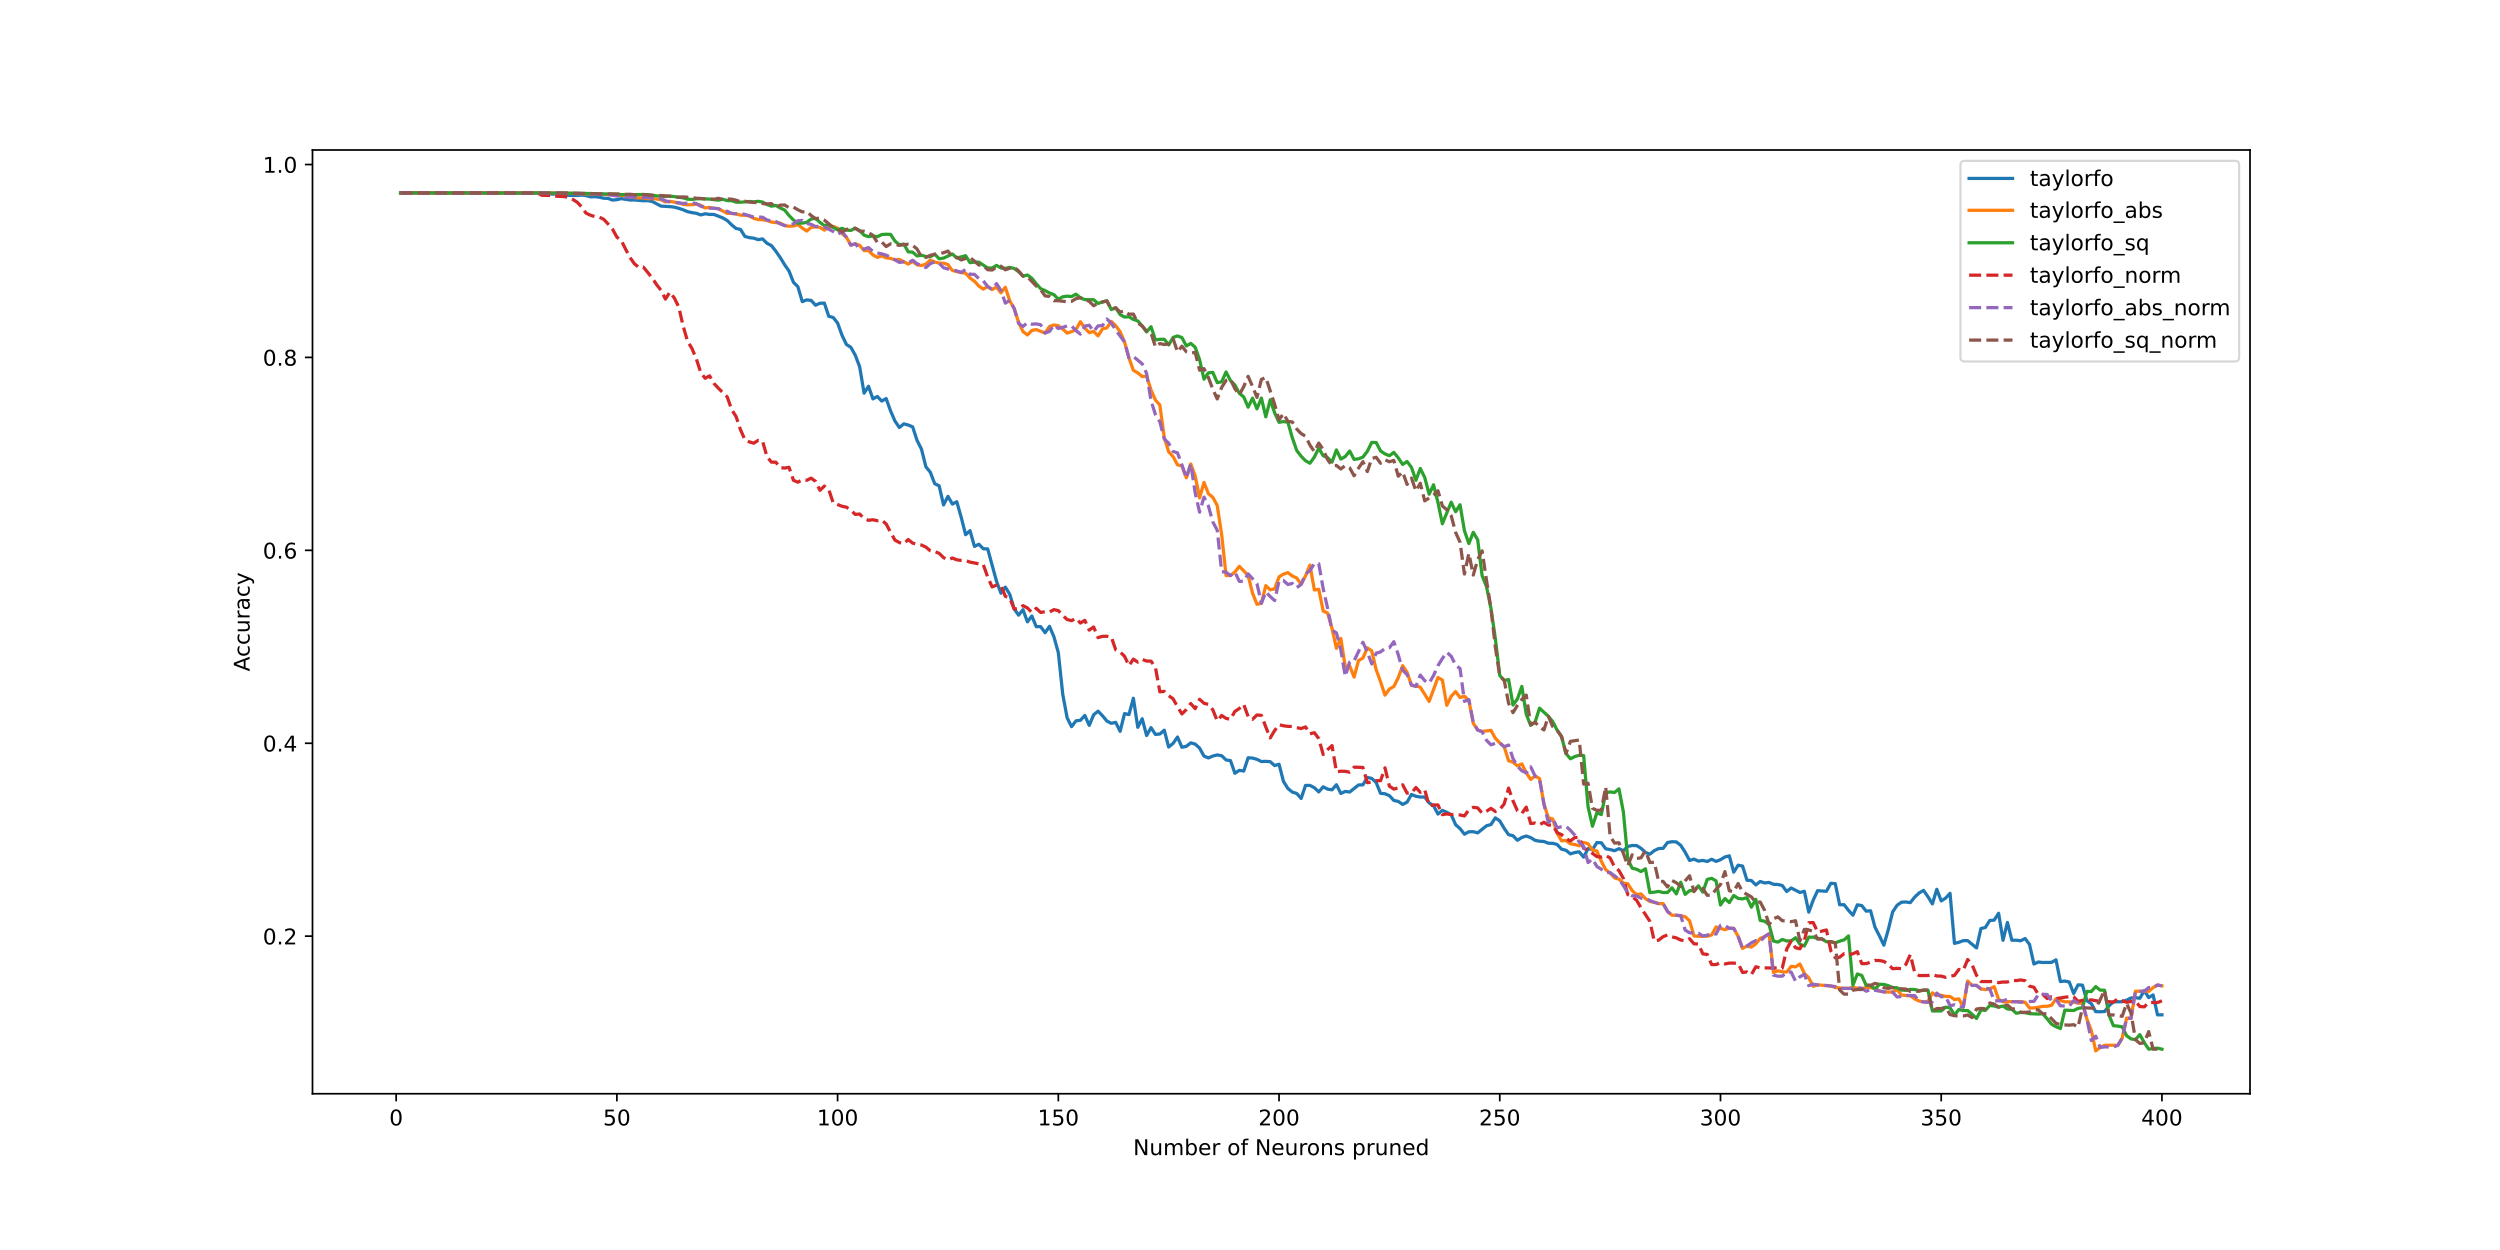 <?xml version="1.0" encoding="utf-8" standalone="no"?>
<!DOCTYPE svg PUBLIC "-//W3C//DTD SVG 1.1//EN"
  "http://www.w3.org/Graphics/SVG/1.1/DTD/svg11.dtd">
<!-- Created with matplotlib (https://matplotlib.org/) -->
<svg height="576pt" version="1.1" viewBox="0 0 1152 576" width="1152pt" xmlns="http://www.w3.org/2000/svg" xmlns:xlink="http://www.w3.org/1999/xlink">
 <defs>
  <style type="text/css">
*{stroke-linecap:butt;stroke-linejoin:round;}
  </style>
 </defs>
 <g id="figure_1">
  <g id="patch_1">
   <path d="M 0 576 
L 1152 576 
L 1152 0 
L 0 0 
z
" style="fill:#ffffff;"/>
  </g>
  <g id="axes_1">
   <g id="patch_2">
    <path d="M 144 504 
L 1036.8 504 
L 1036.8 69.12 
L 144 69.12 
z
" style="fill:#ffffff;"/>
   </g>
   <g id="matplotlib.axis_1">
    <g id="xtick_1">
     <g id="line2d_1">
      <defs>
       <path d="M 0 0 
L 0 3.5 
" id="m4927fbfda7" style="stroke:#000000;stroke-width:0.8;"/>
      </defs>
      <g>
       <use style="stroke:#000000;stroke-width:0.8;" x="182.548" xlink:href="#m4927fbfda7" y="504"/>
      </g>
     </g>
     <g id="text_1">
      <!-- 0 -->
      <defs>
       <path d="M 31.781 66.406 
Q 24.172 66.406 20.328 58.906 
Q 16.5 51.422 16.5 36.375 
Q 16.5 21.391 20.328 13.891 
Q 24.172 6.391 31.781 6.391 
Q 39.453 6.391 43.281 13.891 
Q 47.125 21.391 47.125 36.375 
Q 47.125 51.422 43.281 58.906 
Q 39.453 66.406 31.781 66.406 
z
M 31.781 74.219 
Q 44.047 74.219 50.516 64.516 
Q 56.984 54.828 56.984 36.375 
Q 56.984 17.969 50.516 8.266 
Q 44.047 -1.422 31.781 -1.422 
Q 19.531 -1.422 13.062 8.266 
Q 6.594 17.969 6.594 36.375 
Q 6.594 54.828 13.062 64.516 
Q 19.531 74.219 31.781 74.219 
z
" id="DejaVuSans-48"/>
      </defs>
      <g transform="translate(179.366 518.598)scale(0.1 -0.1)">
       <use xlink:href="#DejaVuSans-48"/>
      </g>
     </g>
    </g>
    <g id="xtick_2">
     <g id="line2d_2">
      <g>
       <use style="stroke:#000000;stroke-width:0.8;" x="284.256" xlink:href="#m4927fbfda7" y="504"/>
      </g>
     </g>
     <g id="text_2">
      <!-- 50 -->
      <defs>
       <path d="M 10.797 72.906 
L 49.516 72.906 
L 49.516 64.594 
L 19.828 64.594 
L 19.828 46.734 
Q 21.969 47.469 24.109 47.828 
Q 26.266 48.188 28.422 48.188 
Q 40.625 48.188 47.75 41.5 
Q 54.891 34.812 54.891 23.391 
Q 54.891 11.625 47.562 5.094 
Q 40.234 -1.422 26.906 -1.422 
Q 22.312 -1.422 17.547 -0.641 
Q 12.797 0.141 7.719 1.703 
L 7.719 11.625 
Q 12.109 9.234 16.797 8.062 
Q 21.484 6.891 26.703 6.891 
Q 35.156 6.891 40.078 11.328 
Q 45.016 15.766 45.016 23.391 
Q 45.016 31 40.078 35.438 
Q 35.156 39.891 26.703 39.891 
Q 22.75 39.891 18.812 39.016 
Q 14.891 38.141 10.797 36.281 
z
" id="DejaVuSans-53"/>
      </defs>
      <g transform="translate(277.894 518.598)scale(0.1 -0.1)">
       <use xlink:href="#DejaVuSans-53"/>
       <use x="63.623" xlink:href="#DejaVuSans-48"/>
      </g>
     </g>
    </g>
    <g id="xtick_3">
     <g id="line2d_3">
      <g>
       <use style="stroke:#000000;stroke-width:0.8;" x="385.965" xlink:href="#m4927fbfda7" y="504"/>
      </g>
     </g>
     <g id="text_3">
      <!-- 100 -->
      <defs>
       <path d="M 12.406 8.297 
L 28.516 8.297 
L 28.516 63.922 
L 10.984 60.406 
L 10.984 69.391 
L 28.422 72.906 
L 38.281 72.906 
L 38.281 8.297 
L 54.391 8.297 
L 54.391 0 
L 12.406 0 
z
" id="DejaVuSans-49"/>
      </defs>
      <g transform="translate(376.422 518.598)scale(0.1 -0.1)">
       <use xlink:href="#DejaVuSans-49"/>
       <use x="63.623" xlink:href="#DejaVuSans-48"/>
       <use x="127.246" xlink:href="#DejaVuSans-48"/>
      </g>
     </g>
    </g>
    <g id="xtick_4">
     <g id="line2d_4">
      <g>
       <use style="stroke:#000000;stroke-width:0.8;" x="487.674" xlink:href="#m4927fbfda7" y="504"/>
      </g>
     </g>
     <g id="text_4">
      <!-- 150 -->
      <g transform="translate(478.13 518.598)scale(0.1 -0.1)">
       <use xlink:href="#DejaVuSans-49"/>
       <use x="63.623" xlink:href="#DejaVuSans-53"/>
       <use x="127.246" xlink:href="#DejaVuSans-48"/>
      </g>
     </g>
    </g>
    <g id="xtick_5">
     <g id="line2d_5">
      <g>
       <use style="stroke:#000000;stroke-width:0.8;" x="589.383" xlink:href="#m4927fbfda7" y="504"/>
      </g>
     </g>
     <g id="text_5">
      <!-- 200 -->
      <defs>
       <path d="M 19.188 8.297 
L 53.609 8.297 
L 53.609 0 
L 7.328 0 
L 7.328 8.297 
Q 12.938 14.109 22.625 23.891 
Q 32.328 33.688 34.812 36.531 
Q 39.547 41.844 41.422 45.531 
Q 43.312 49.219 43.312 52.781 
Q 43.312 58.594 39.234 62.25 
Q 35.156 65.922 28.609 65.922 
Q 23.969 65.922 18.812 64.312 
Q 13.672 62.703 7.812 59.422 
L 7.812 69.391 
Q 13.766 71.781 18.938 73 
Q 24.125 74.219 28.422 74.219 
Q 39.75 74.219 46.484 68.547 
Q 53.219 62.891 53.219 53.422 
Q 53.219 48.922 51.531 44.891 
Q 49.859 40.875 45.406 35.406 
Q 44.188 33.984 37.641 27.219 
Q 31.109 20.453 19.188 8.297 
z
" id="DejaVuSans-50"/>
      </defs>
      <g transform="translate(579.839 518.598)scale(0.1 -0.1)">
       <use xlink:href="#DejaVuSans-50"/>
       <use x="63.623" xlink:href="#DejaVuSans-48"/>
       <use x="127.246" xlink:href="#DejaVuSans-48"/>
      </g>
     </g>
    </g>
    <g id="xtick_6">
     <g id="line2d_6">
      <g>
       <use style="stroke:#000000;stroke-width:0.8;" x="691.092" xlink:href="#m4927fbfda7" y="504"/>
      </g>
     </g>
     <g id="text_6">
      <!-- 250 -->
      <g transform="translate(681.548 518.598)scale(0.1 -0.1)">
       <use xlink:href="#DejaVuSans-50"/>
       <use x="63.623" xlink:href="#DejaVuSans-53"/>
       <use x="127.246" xlink:href="#DejaVuSans-48"/>
      </g>
     </g>
    </g>
    <g id="xtick_7">
     <g id="line2d_7">
      <g>
       <use style="stroke:#000000;stroke-width:0.8;" x="792.801" xlink:href="#m4927fbfda7" y="504"/>
      </g>
     </g>
     <g id="text_7">
      <!-- 300 -->
      <defs>
       <path d="M 40.578 39.312 
Q 47.656 37.797 51.625 33 
Q 55.609 28.219 55.609 21.188 
Q 55.609 10.406 48.188 4.484 
Q 40.766 -1.422 27.094 -1.422 
Q 22.516 -1.422 17.656 -0.516 
Q 12.797 0.391 7.625 2.203 
L 7.625 11.719 
Q 11.719 9.328 16.594 8.109 
Q 21.484 6.891 26.812 6.891 
Q 36.078 6.891 40.938 10.547 
Q 45.797 14.203 45.797 21.188 
Q 45.797 27.641 41.281 31.266 
Q 36.766 34.906 28.719 34.906 
L 20.219 34.906 
L 20.219 43.016 
L 29.109 43.016 
Q 36.375 43.016 40.234 45.922 
Q 44.094 48.828 44.094 54.297 
Q 44.094 59.906 40.109 62.906 
Q 36.141 65.922 28.719 65.922 
Q 24.656 65.922 20.016 65.031 
Q 15.375 64.156 9.812 62.312 
L 9.812 71.094 
Q 15.438 72.656 20.344 73.438 
Q 25.25 74.219 29.594 74.219 
Q 40.828 74.219 47.359 69.109 
Q 53.906 64.016 53.906 55.328 
Q 53.906 49.266 50.438 45.094 
Q 46.969 40.922 40.578 39.312 
z
" id="DejaVuSans-51"/>
      </defs>
      <g transform="translate(783.257 518.598)scale(0.1 -0.1)">
       <use xlink:href="#DejaVuSans-51"/>
       <use x="63.623" xlink:href="#DejaVuSans-48"/>
       <use x="127.246" xlink:href="#DejaVuSans-48"/>
      </g>
     </g>
    </g>
    <g id="xtick_8">
     <g id="line2d_8">
      <g>
       <use style="stroke:#000000;stroke-width:0.8;" x="894.509" xlink:href="#m4927fbfda7" y="504"/>
      </g>
     </g>
     <g id="text_8">
      <!-- 350 -->
      <g transform="translate(884.966 518.598)scale(0.1 -0.1)">
       <use xlink:href="#DejaVuSans-51"/>
       <use x="63.623" xlink:href="#DejaVuSans-53"/>
       <use x="127.246" xlink:href="#DejaVuSans-48"/>
      </g>
     </g>
    </g>
    <g id="xtick_9">
     <g id="line2d_9">
      <g>
       <use style="stroke:#000000;stroke-width:0.8;" x="996.218" xlink:href="#m4927fbfda7" y="504"/>
      </g>
     </g>
     <g id="text_9">
      <!-- 400 -->
      <defs>
       <path d="M 37.797 64.312 
L 12.891 25.391 
L 37.797 25.391 
z
M 35.203 72.906 
L 47.609 72.906 
L 47.609 25.391 
L 58.016 25.391 
L 58.016 17.188 
L 47.609 17.188 
L 47.609 0 
L 37.797 0 
L 37.797 17.188 
L 4.891 17.188 
L 4.891 26.703 
z
" id="DejaVuSans-52"/>
      </defs>
      <g transform="translate(986.674 518.598)scale(0.1 -0.1)">
       <use xlink:href="#DejaVuSans-52"/>
       <use x="63.623" xlink:href="#DejaVuSans-48"/>
       <use x="127.246" xlink:href="#DejaVuSans-48"/>
      </g>
     </g>
    </g>
    <g id="text_10">
     <!-- Number of Neurons pruned -->
     <defs>
      <path d="M 9.812 72.906 
L 23.094 72.906 
L 55.422 11.922 
L 55.422 72.906 
L 64.984 72.906 
L 64.984 0 
L 51.703 0 
L 19.391 60.984 
L 19.391 0 
L 9.812 0 
z
" id="DejaVuSans-78"/>
      <path d="M 8.5 21.578 
L 8.5 54.688 
L 17.484 54.688 
L 17.484 21.922 
Q 17.484 14.156 20.5 10.266 
Q 23.531 6.391 29.594 6.391 
Q 36.859 6.391 41.078 11.031 
Q 45.312 15.672 45.312 23.688 
L 45.312 54.688 
L 54.297 54.688 
L 54.297 0 
L 45.312 0 
L 45.312 8.406 
Q 42.047 3.422 37.719 1 
Q 33.406 -1.422 27.688 -1.422 
Q 18.266 -1.422 13.375 4.438 
Q 8.5 10.297 8.5 21.578 
z
M 31.109 56 
z
" id="DejaVuSans-117"/>
      <path d="M 52 44.188 
Q 55.375 50.25 60.062 53.125 
Q 64.75 56 71.094 56 
Q 79.641 56 84.281 50.016 
Q 88.922 44.047 88.922 33.016 
L 88.922 0 
L 79.891 0 
L 79.891 32.719 
Q 79.891 40.578 77.094 44.375 
Q 74.312 48.188 68.609 48.188 
Q 61.625 48.188 57.562 43.547 
Q 53.516 38.922 53.516 30.906 
L 53.516 0 
L 44.484 0 
L 44.484 32.719 
Q 44.484 40.625 41.703 44.406 
Q 38.922 48.188 33.109 48.188 
Q 26.219 48.188 22.156 43.531 
Q 18.109 38.875 18.109 30.906 
L 18.109 0 
L 9.078 0 
L 9.078 54.688 
L 18.109 54.688 
L 18.109 46.188 
Q 21.188 51.219 25.484 53.609 
Q 29.781 56 35.688 56 
Q 41.656 56 45.828 52.969 
Q 50 49.953 52 44.188 
z
" id="DejaVuSans-109"/>
      <path d="M 48.688 27.297 
Q 48.688 37.203 44.609 42.844 
Q 40.531 48.484 33.406 48.484 
Q 26.266 48.484 22.188 42.844 
Q 18.109 37.203 18.109 27.297 
Q 18.109 17.391 22.188 11.75 
Q 26.266 6.109 33.406 6.109 
Q 40.531 6.109 44.609 11.75 
Q 48.688 17.391 48.688 27.297 
z
M 18.109 46.391 
Q 20.953 51.266 25.266 53.625 
Q 29.594 56 35.594 56 
Q 45.562 56 51.781 48.094 
Q 58.016 40.188 58.016 27.297 
Q 58.016 14.406 51.781 6.484 
Q 45.562 -1.422 35.594 -1.422 
Q 29.594 -1.422 25.266 0.953 
Q 20.953 3.328 18.109 8.203 
L 18.109 0 
L 9.078 0 
L 9.078 75.984 
L 18.109 75.984 
z
" id="DejaVuSans-98"/>
      <path d="M 56.203 29.594 
L 56.203 25.203 
L 14.891 25.203 
Q 15.484 15.922 20.484 11.062 
Q 25.484 6.203 34.422 6.203 
Q 39.594 6.203 44.453 7.469 
Q 49.312 8.734 54.109 11.281 
L 54.109 2.781 
Q 49.266 0.734 44.188 -0.344 
Q 39.109 -1.422 33.891 -1.422 
Q 20.797 -1.422 13.156 6.188 
Q 5.516 13.812 5.516 26.812 
Q 5.516 40.234 12.766 48.109 
Q 20.016 56 32.328 56 
Q 43.359 56 49.781 48.891 
Q 56.203 41.797 56.203 29.594 
z
M 47.219 32.234 
Q 47.125 39.594 43.094 43.984 
Q 39.062 48.391 32.422 48.391 
Q 24.906 48.391 20.391 44.141 
Q 15.875 39.891 15.188 32.172 
z
" id="DejaVuSans-101"/>
      <path d="M 41.109 46.297 
Q 39.594 47.172 37.812 47.578 
Q 36.031 48 33.891 48 
Q 26.266 48 22.188 43.047 
Q 18.109 38.094 18.109 28.812 
L 18.109 0 
L 9.078 0 
L 9.078 54.688 
L 18.109 54.688 
L 18.109 46.188 
Q 20.953 51.172 25.484 53.578 
Q 30.031 56 36.531 56 
Q 37.453 56 38.578 55.875 
Q 39.703 55.766 41.062 55.516 
z
" id="DejaVuSans-114"/>
      <path id="DejaVuSans-32"/>
      <path d="M 30.609 48.391 
Q 23.391 48.391 19.188 42.75 
Q 14.984 37.109 14.984 27.297 
Q 14.984 17.484 19.156 11.844 
Q 23.344 6.203 30.609 6.203 
Q 37.797 6.203 41.984 11.859 
Q 46.188 17.531 46.188 27.297 
Q 46.188 37.016 41.984 42.703 
Q 37.797 48.391 30.609 48.391 
z
M 30.609 56 
Q 42.328 56 49.016 48.375 
Q 55.719 40.766 55.719 27.297 
Q 55.719 13.875 49.016 6.219 
Q 42.328 -1.422 30.609 -1.422 
Q 18.844 -1.422 12.172 6.219 
Q 5.516 13.875 5.516 27.297 
Q 5.516 40.766 12.172 48.375 
Q 18.844 56 30.609 56 
z
" id="DejaVuSans-111"/>
      <path d="M 37.109 75.984 
L 37.109 68.5 
L 28.516 68.5 
Q 23.688 68.5 21.797 66.547 
Q 19.922 64.594 19.922 59.516 
L 19.922 54.688 
L 34.719 54.688 
L 34.719 47.703 
L 19.922 47.703 
L 19.922 0 
L 10.891 0 
L 10.891 47.703 
L 2.297 47.703 
L 2.297 54.688 
L 10.891 54.688 
L 10.891 58.5 
Q 10.891 67.625 15.141 71.797 
Q 19.391 75.984 28.609 75.984 
z
" id="DejaVuSans-102"/>
      <path d="M 54.891 33.016 
L 54.891 0 
L 45.906 0 
L 45.906 32.719 
Q 45.906 40.484 42.875 44.328 
Q 39.844 48.188 33.797 48.188 
Q 26.516 48.188 22.312 43.547 
Q 18.109 38.922 18.109 30.906 
L 18.109 0 
L 9.078 0 
L 9.078 54.688 
L 18.109 54.688 
L 18.109 46.188 
Q 21.344 51.125 25.703 53.562 
Q 30.078 56 35.797 56 
Q 45.219 56 50.047 50.172 
Q 54.891 44.344 54.891 33.016 
z
" id="DejaVuSans-110"/>
      <path d="M 44.281 53.078 
L 44.281 44.578 
Q 40.484 46.531 36.375 47.5 
Q 32.281 48.484 27.875 48.484 
Q 21.188 48.484 17.844 46.438 
Q 14.5 44.391 14.5 40.281 
Q 14.5 37.156 16.891 35.375 
Q 19.281 33.594 26.516 31.984 
L 29.594 31.297 
Q 39.156 29.25 43.188 25.516 
Q 47.219 21.781 47.219 15.094 
Q 47.219 7.469 41.188 3.016 
Q 35.156 -1.422 24.609 -1.422 
Q 20.219 -1.422 15.453 -0.562 
Q 10.688 0.297 5.422 2 
L 5.422 11.281 
Q 10.406 8.688 15.234 7.391 
Q 20.062 6.109 24.812 6.109 
Q 31.156 6.109 34.562 8.281 
Q 37.984 10.453 37.984 14.406 
Q 37.984 18.062 35.516 20.016 
Q 33.062 21.969 24.703 23.781 
L 21.578 24.516 
Q 13.234 26.266 9.516 29.906 
Q 5.812 33.547 5.812 39.891 
Q 5.812 47.609 11.281 51.797 
Q 16.75 56 26.812 56 
Q 31.781 56 36.172 55.266 
Q 40.578 54.547 44.281 53.078 
z
" id="DejaVuSans-115"/>
      <path d="M 18.109 8.203 
L 18.109 -20.797 
L 9.078 -20.797 
L 9.078 54.688 
L 18.109 54.688 
L 18.109 46.391 
Q 20.953 51.266 25.266 53.625 
Q 29.594 56 35.594 56 
Q 45.562 56 51.781 48.094 
Q 58.016 40.188 58.016 27.297 
Q 58.016 14.406 51.781 6.484 
Q 45.562 -1.422 35.594 -1.422 
Q 29.594 -1.422 25.266 0.953 
Q 20.953 3.328 18.109 8.203 
z
M 48.688 27.297 
Q 48.688 37.203 44.609 42.844 
Q 40.531 48.484 33.406 48.484 
Q 26.266 48.484 22.188 42.844 
Q 18.109 37.203 18.109 27.297 
Q 18.109 17.391 22.188 11.75 
Q 26.266 6.109 33.406 6.109 
Q 40.531 6.109 44.609 11.75 
Q 48.688 17.391 48.688 27.297 
z
" id="DejaVuSans-112"/>
      <path d="M 45.406 46.391 
L 45.406 75.984 
L 54.391 75.984 
L 54.391 0 
L 45.406 0 
L 45.406 8.203 
Q 42.578 3.328 38.25 0.953 
Q 33.938 -1.422 27.875 -1.422 
Q 17.969 -1.422 11.734 6.484 
Q 5.516 14.406 5.516 27.297 
Q 5.516 40.188 11.734 48.094 
Q 17.969 56 27.875 56 
Q 33.938 56 38.25 53.625 
Q 42.578 51.266 45.406 46.391 
z
M 14.797 27.297 
Q 14.797 17.391 18.875 11.75 
Q 22.953 6.109 30.078 6.109 
Q 37.203 6.109 41.297 11.75 
Q 45.406 17.391 45.406 27.297 
Q 45.406 37.203 41.297 42.844 
Q 37.203 48.484 30.078 48.484 
Q 22.953 48.484 18.875 42.844 
Q 14.797 37.203 14.797 27.297 
z
" id="DejaVuSans-100"/>
     </defs>
     <g transform="translate(522.148 532.277)scale(0.1 -0.1)">
      <use xlink:href="#DejaVuSans-78"/>
      <use x="74.805" xlink:href="#DejaVuSans-117"/>
      <use x="138.184" xlink:href="#DejaVuSans-109"/>
      <use x="235.596" xlink:href="#DejaVuSans-98"/>
      <use x="299.072" xlink:href="#DejaVuSans-101"/>
      <use x="360.596" xlink:href="#DejaVuSans-114"/>
      <use x="401.709" xlink:href="#DejaVuSans-32"/>
      <use x="433.496" xlink:href="#DejaVuSans-111"/>
      <use x="494.678" xlink:href="#DejaVuSans-102"/>
      <use x="529.883" xlink:href="#DejaVuSans-32"/>
      <use x="561.67" xlink:href="#DejaVuSans-78"/>
      <use x="636.475" xlink:href="#DejaVuSans-101"/>
      <use x="697.998" xlink:href="#DejaVuSans-117"/>
      <use x="761.377" xlink:href="#DejaVuSans-114"/>
      <use x="800.24" xlink:href="#DejaVuSans-111"/>
      <use x="861.422" xlink:href="#DejaVuSans-110"/>
      <use x="924.801" xlink:href="#DejaVuSans-115"/>
      <use x="976.9" xlink:href="#DejaVuSans-32"/>
      <use x="1008.688" xlink:href="#DejaVuSans-112"/>
      <use x="1072.164" xlink:href="#DejaVuSans-114"/>
      <use x="1113.277" xlink:href="#DejaVuSans-117"/>
      <use x="1176.656" xlink:href="#DejaVuSans-110"/>
      <use x="1240.035" xlink:href="#DejaVuSans-101"/>
      <use x="1301.559" xlink:href="#DejaVuSans-100"/>
     </g>
    </g>
   </g>
   <g id="matplotlib.axis_2">
    <g id="ytick_1">
     <g id="line2d_10">
      <defs>
       <path d="M 0 0 
L -3.5 0 
" id="md496774749" style="stroke:#000000;stroke-width:0.8;"/>
      </defs>
      <g>
       <use style="stroke:#000000;stroke-width:0.8;" x="144" xlink:href="#md496774749" y="431.385"/>
      </g>
     </g>
     <g id="text_11">
      <!-- 0.2 -->
      <defs>
       <path d="M 10.688 12.406 
L 21 12.406 
L 21 0 
L 10.688 0 
z
" id="DejaVuSans-46"/>
      </defs>
      <g transform="translate(121.097 435.184)scale(0.1 -0.1)">
       <use xlink:href="#DejaVuSans-48"/>
       <use x="63.623" xlink:href="#DejaVuSans-46"/>
       <use x="95.41" xlink:href="#DejaVuSans-50"/>
      </g>
     </g>
    </g>
    <g id="ytick_2">
     <g id="line2d_11">
      <g>
       <use style="stroke:#000000;stroke-width:0.8;" x="144" xlink:href="#md496774749" y="342.49"/>
      </g>
     </g>
     <g id="text_12">
      <!-- 0.4 -->
      <g transform="translate(121.097 346.289)scale(0.1 -0.1)">
       <use xlink:href="#DejaVuSans-48"/>
       <use x="63.623" xlink:href="#DejaVuSans-46"/>
       <use x="95.41" xlink:href="#DejaVuSans-52"/>
      </g>
     </g>
    </g>
    <g id="ytick_3">
     <g id="line2d_12">
      <g>
       <use style="stroke:#000000;stroke-width:0.8;" x="144" xlink:href="#md496774749" y="253.595"/>
      </g>
     </g>
     <g id="text_13">
      <!-- 0.6 -->
      <defs>
       <path d="M 33.016 40.375 
Q 26.375 40.375 22.484 35.828 
Q 18.609 31.297 18.609 23.391 
Q 18.609 15.531 22.484 10.953 
Q 26.375 6.391 33.016 6.391 
Q 39.656 6.391 43.531 10.953 
Q 47.406 15.531 47.406 23.391 
Q 47.406 31.297 43.531 35.828 
Q 39.656 40.375 33.016 40.375 
z
M 52.594 71.297 
L 52.594 62.312 
Q 48.875 64.062 45.094 64.984 
Q 41.312 65.922 37.594 65.922 
Q 27.828 65.922 22.672 59.328 
Q 17.531 52.734 16.797 39.406 
Q 19.672 43.656 24.016 45.922 
Q 28.375 48.188 33.594 48.188 
Q 44.578 48.188 50.953 41.516 
Q 57.328 34.859 57.328 23.391 
Q 57.328 12.156 50.688 5.359 
Q 44.047 -1.422 33.016 -1.422 
Q 20.359 -1.422 13.672 8.266 
Q 6.984 17.969 6.984 36.375 
Q 6.984 53.656 15.188 63.938 
Q 23.391 74.219 37.203 74.219 
Q 40.922 74.219 44.703 73.484 
Q 48.484 72.75 52.594 71.297 
z
" id="DejaVuSans-54"/>
      </defs>
      <g transform="translate(121.097 257.394)scale(0.1 -0.1)">
       <use xlink:href="#DejaVuSans-48"/>
       <use x="63.623" xlink:href="#DejaVuSans-46"/>
       <use x="95.41" xlink:href="#DejaVuSans-54"/>
      </g>
     </g>
    </g>
    <g id="ytick_4">
     <g id="line2d_13">
      <g>
       <use style="stroke:#000000;stroke-width:0.8;" x="144" xlink:href="#md496774749" y="164.7"/>
      </g>
     </g>
     <g id="text_14">
      <!-- 0.8 -->
      <defs>
       <path d="M 31.781 34.625 
Q 24.75 34.625 20.719 30.859 
Q 16.703 27.094 16.703 20.516 
Q 16.703 13.922 20.719 10.156 
Q 24.75 6.391 31.781 6.391 
Q 38.812 6.391 42.859 10.172 
Q 46.922 13.969 46.922 20.516 
Q 46.922 27.094 42.891 30.859 
Q 38.875 34.625 31.781 34.625 
z
M 21.922 38.812 
Q 15.578 40.375 12.031 44.719 
Q 8.5 49.078 8.5 55.328 
Q 8.5 64.062 14.719 69.141 
Q 20.953 74.219 31.781 74.219 
Q 42.672 74.219 48.875 69.141 
Q 55.078 64.062 55.078 55.328 
Q 55.078 49.078 51.531 44.719 
Q 48 40.375 41.703 38.812 
Q 48.828 37.156 52.797 32.312 
Q 56.781 27.484 56.781 20.516 
Q 56.781 9.906 50.312 4.234 
Q 43.844 -1.422 31.781 -1.422 
Q 19.734 -1.422 13.25 4.234 
Q 6.781 9.906 6.781 20.516 
Q 6.781 27.484 10.781 32.312 
Q 14.797 37.156 21.922 38.812 
z
M 18.312 54.391 
Q 18.312 48.734 21.844 45.562 
Q 25.391 42.391 31.781 42.391 
Q 38.141 42.391 41.719 45.562 
Q 45.312 48.734 45.312 54.391 
Q 45.312 60.062 41.719 63.234 
Q 38.141 66.406 31.781 66.406 
Q 25.391 66.406 21.844 63.234 
Q 18.312 60.062 18.312 54.391 
z
" id="DejaVuSans-56"/>
      </defs>
      <g transform="translate(121.097 168.499)scale(0.1 -0.1)">
       <use xlink:href="#DejaVuSans-48"/>
       <use x="63.623" xlink:href="#DejaVuSans-46"/>
       <use x="95.41" xlink:href="#DejaVuSans-56"/>
      </g>
     </g>
    </g>
    <g id="ytick_5">
     <g id="line2d_14">
      <g>
       <use style="stroke:#000000;stroke-width:0.8;" x="144" xlink:href="#md496774749" y="75.805"/>
      </g>
     </g>
     <g id="text_15">
      <!-- 1.0 -->
      <g transform="translate(121.097 79.604)scale(0.1 -0.1)">
       <use xlink:href="#DejaVuSans-49"/>
       <use x="63.623" xlink:href="#DejaVuSans-46"/>
       <use x="95.41" xlink:href="#DejaVuSans-48"/>
      </g>
     </g>
    </g>
    <g id="text_16">
     <!-- Accuracy -->
     <defs>
      <path d="M 34.188 63.188 
L 20.797 26.906 
L 47.609 26.906 
z
M 28.609 72.906 
L 39.797 72.906 
L 67.578 0 
L 57.328 0 
L 50.688 18.703 
L 17.828 18.703 
L 11.188 0 
L 0.781 0 
z
" id="DejaVuSans-65"/>
      <path d="M 48.781 52.594 
L 48.781 44.188 
Q 44.969 46.297 41.141 47.344 
Q 37.312 48.391 33.406 48.391 
Q 24.656 48.391 19.812 42.844 
Q 14.984 37.312 14.984 27.297 
Q 14.984 17.281 19.812 11.734 
Q 24.656 6.203 33.406 6.203 
Q 37.312 6.203 41.141 7.25 
Q 44.969 8.297 48.781 10.406 
L 48.781 2.094 
Q 45.016 0.344 40.984 -0.531 
Q 36.969 -1.422 32.422 -1.422 
Q 20.062 -1.422 12.781 6.344 
Q 5.516 14.109 5.516 27.297 
Q 5.516 40.672 12.859 48.328 
Q 20.219 56 33.016 56 
Q 37.156 56 41.109 55.141 
Q 45.062 54.297 48.781 52.594 
z
" id="DejaVuSans-99"/>
      <path d="M 34.281 27.484 
Q 23.391 27.484 19.188 25 
Q 14.984 22.516 14.984 16.5 
Q 14.984 11.719 18.141 8.906 
Q 21.297 6.109 26.703 6.109 
Q 34.188 6.109 38.703 11.406 
Q 43.219 16.703 43.219 25.484 
L 43.219 27.484 
z
M 52.203 31.203 
L 52.203 0 
L 43.219 0 
L 43.219 8.297 
Q 40.141 3.328 35.547 0.953 
Q 30.953 -1.422 24.312 -1.422 
Q 15.922 -1.422 10.953 3.297 
Q 6 8.016 6 15.922 
Q 6 25.141 12.172 29.828 
Q 18.359 34.516 30.609 34.516 
L 43.219 34.516 
L 43.219 35.406 
Q 43.219 41.609 39.141 45 
Q 35.062 48.391 27.688 48.391 
Q 23 48.391 18.547 47.266 
Q 14.109 46.141 10.016 43.891 
L 10.016 52.203 
Q 14.938 54.109 19.578 55.047 
Q 24.219 56 28.609 56 
Q 40.484 56 46.344 49.844 
Q 52.203 43.703 52.203 31.203 
z
" id="DejaVuSans-97"/>
      <path d="M 32.172 -5.078 
Q 28.375 -14.844 24.75 -17.812 
Q 21.141 -20.797 15.094 -20.797 
L 7.906 -20.797 
L 7.906 -13.281 
L 13.188 -13.281 
Q 16.891 -13.281 18.938 -11.516 
Q 21 -9.766 23.484 -3.219 
L 25.094 0.875 
L 2.984 54.688 
L 12.5 54.688 
L 29.594 11.922 
L 46.688 54.688 
L 56.203 54.688 
z
" id="DejaVuSans-121"/>
     </defs>
     <g transform="translate(115.017 309.388)rotate(-90)scale(0.1 -0.1)">
      <use xlink:href="#DejaVuSans-65"/>
      <use x="66.658" xlink:href="#DejaVuSans-99"/>
      <use x="121.639" xlink:href="#DejaVuSans-99"/>
      <use x="176.619" xlink:href="#DejaVuSans-117"/>
      <use x="239.998" xlink:href="#DejaVuSans-114"/>
      <use x="281.111" xlink:href="#DejaVuSans-97"/>
      <use x="342.391" xlink:href="#DejaVuSans-99"/>
      <use x="397.371" xlink:href="#DejaVuSans-121"/>
     </g>
    </g>
   </g>
   <g id="line2d_15">
    <path clip-path="url(#p37f1a6684e)" d="M 184.582 88.887 
L 249.675 88.954 
L 251.71 89.05 
L 253.744 89.421 
L 255.778 89.443 
L 257.812 89.813 
L 261.881 90.006 
L 265.949 90.08 
L 267.983 89.924 
L 270.017 90.102 
L 272.051 90.695 
L 274.086 90.613 
L 276.12 90.865 
L 278.154 91.332 
L 280.188 91.428 
L 282.222 92.191 
L 284.256 92.013 
L 286.291 91.524 
L 290.359 92.169 
L 292.393 92.147 
L 296.462 92.502 
L 298.496 92.48 
L 300.53 92.828 
L 304.598 94.977 
L 308.667 95.214 
L 310.701 95.443 
L 312.735 95.984 
L 314.769 96.658 
L 316.803 97.517 
L 318.837 97.969 
L 320.872 98.295 
L 322.906 99.036 
L 324.94 98.51 
L 326.974 98.806 
L 329.008 98.829 
L 333.077 100.421 
L 335.111 101.614 
L 337.145 103.622 
L 339.179 105.288 
L 341.213 105.696 
L 343.248 108.955 
L 345.282 109.503 
L 347.316 109.748 
L 349.35 110.429 
L 351.384 110.081 
L 353.418 112.096 
L 355.453 113.156 
L 357.487 115.734 
L 359.521 118.674 
L 361.555 121.993 
L 363.589 124.927 
L 365.624 130.083 
L 367.658 132.098 
L 369.692 139.002 
L 371.726 138.194 
L 373.76 138.424 
L 375.794 140.632 
L 377.829 139.743 
L 379.863 139.669 
L 381.897 145.75 
L 383.931 146.291 
L 385.965 148.847 
L 387.999 154.477 
L 390.034 158.729 
L 392.068 160.055 
L 394.102 163.663 
L 396.136 169.056 
L 398.17 181.168 
L 400.205 177.982 
L 402.239 183.797 
L 404.273 182.708 
L 406.307 184.805 
L 408.341 183.657 
L 410.375 189.361 
L 412.41 194.05 
L 414.444 196.991 
L 416.478 195.309 
L 418.512 195.85 
L 420.546 196.702 
L 422.58 202.954 
L 424.615 206.962 
L 426.649 215.088 
L 428.683 217.607 
L 430.717 222.867 
L 432.751 223.874 
L 434.786 232.682 
L 436.82 228.712 
L 438.854 232.282 
L 440.888 231.201 
L 442.922 238.349 
L 444.956 246.387 
L 446.991 244.535 
L 449.025 251.78 
L 451.059 250.795 
L 453.093 252.869 
L 455.127 252.935 
L 459.196 267.84 
L 461.23 273.352 
L 463.264 270.544 
L 465.298 273.87 
L 467.332 280.537 
L 469.367 283.456 
L 471.401 280.937 
L 473.435 286.538 
L 475.469 283.856 
L 477.503 288.753 
L 479.537 288.76 
L 481.572 291.538 
L 483.606 288.627 
L 485.64 293.42 
L 487.674 300.724 
L 489.708 319.91 
L 491.742 330.8 
L 493.777 334.86 
L 495.811 332.156 
L 497.845 331.911 
L 499.879 329.681 
L 501.913 334.237 
L 503.948 329.4 
L 505.982 327.704 
L 508.016 329.807 
L 510.05 332.252 
L 512.084 333.311 
L 514.118 332.867 
L 516.153 336.993 
L 518.187 328.83 
L 520.221 329.274 
L 522.255 321.762 
L 524.289 335.141 
L 526.323 331.2 
L 528.358 338.927 
L 530.392 335.311 
L 532.426 338.423 
L 534.46 338.223 
L 536.494 336.475 
L 538.529 344.231 
L 540.563 342.542 
L 542.597 339.623 
L 544.631 344.349 
L 546.665 343.919 
L 548.699 342.297 
L 550.734 342.882 
L 552.768 344.734 
L 554.802 348.409 
L 556.836 349.253 
L 558.87 348.379 
L 560.904 347.875 
L 562.939 348.231 
L 564.973 350.187 
L 567.007 350.49 
L 569.041 356.328 
L 571.075 354.965 
L 573.11 355.283 
L 575.144 349.186 
L 577.178 349.327 
L 579.212 349.898 
L 581.246 350.92 
L 583.28 350.831 
L 585.315 350.972 
L 587.349 352.779 
L 589.383 352.15 
L 591.417 360.054 
L 593.451 363.321 
L 595.485 364.98 
L 597.52 365.625 
L 599.554 367.914 
L 601.588 361.913 
L 603.622 361.913 
L 605.656 362.973 
L 607.69 364.906 
L 609.725 362.573 
L 611.759 363.632 
L 613.793 363.95 
L 615.827 361.61 
L 617.861 365.625 
L 619.896 364.684 
L 621.93 364.965 
L 625.998 361.713 
L 628.032 361.654 
L 630.066 358.254 
L 632.101 358.691 
L 634.135 360.572 
L 636.169 365.58 
L 638.203 365.765 
L 640.237 366.647 
L 642.271 368.84 
L 644.306 369.284 
L 646.34 370.677 
L 648.374 369.632 
L 650.408 366.091 
L 652.442 366.921 
L 654.477 367.262 
L 656.511 367.277 
L 658.545 369.973 
L 660.579 371.299 
L 662.613 375.107 
L 664.647 373.418 
L 666.682 374.307 
L 668.716 375.433 
L 670.75 380.018 
L 672.784 381.811 
L 674.818 384.389 
L 676.852 383.278 
L 678.887 383.248 
L 680.921 383.781 
L 684.989 380.515 
L 687.023 379.959 
L 689.058 376.877 
L 691.092 378.263 
L 693.126 381.7 
L 695.16 384.619 
L 697.194 385.093 
L 699.228 387.204 
L 701.263 385.9 
L 703.297 385.233 
L 705.331 385.967 
L 707.365 387.226 
L 709.399 387.626 
L 711.433 387.745 
L 713.468 388.545 
L 715.502 388.611 
L 717.536 389.137 
L 719.57 391.3 
L 721.604 391.804 
L 723.639 393.471 
L 725.673 392.834 
L 727.707 392.515 
L 729.741 394.982 
L 731.775 391.041 
L 733.809 391.493 
L 735.844 388.256 
L 737.878 388.33 
L 739.912 391.123 
L 741.946 391.478 
L 743.98 392.019 
L 746.014 391.056 
L 748.049 392.012 
L 750.083 390.041 
L 752.117 389.611 
L 754.151 389.641 
L 756.185 390.886 
L 758.22 392.804 
L 760.254 393.612 
L 762.288 391.982 
L 764.322 391.012 
L 766.356 390.93 
L 768.39 388.234 
L 770.425 387.863 
L 772.459 387.96 
L 774.493 389.545 
L 776.527 392.715 
L 778.561 396.501 
L 780.595 395.886 
L 782.63 396.812 
L 784.664 396.479 
L 786.698 396.968 
L 788.732 395.93 
L 790.766 396.923 
L 792.801 396.145 
L 794.835 394.901 
L 796.869 394.36 
L 798.903 401.886 
L 800.937 398.679 
L 802.971 399.079 
L 805.006 405.605 
L 807.04 405.746 
L 809.074 407.783 
L 811.108 406.183 
L 813.142 406.864 
L 815.176 406.62 
L 817.211 407.487 
L 819.245 407.568 
L 821.279 408.05 
L 823.313 410.806 
L 825.347 409.183 
L 829.416 411.257 
L 831.45 410.702 
L 833.484 420.31 
L 835.518 414.784 
L 837.552 410.435 
L 841.621 410.702 
L 843.655 407.005 
L 845.689 407.183 
L 847.723 416.924 
L 849.757 416.88 
L 851.792 419.502 
L 853.826 421.725 
L 855.86 416.947 
L 857.894 417.287 
L 859.928 419.851 
L 861.963 419.688 
L 863.997 427.258 
L 866.031 431.244 
L 868.065 435.541 
L 870.099 428.466 
L 872.133 420.206 
L 874.168 417.161 
L 876.202 415.732 
L 878.236 415.628 
L 880.27 415.924 
L 882.304 413.369 
L 884.338 411.48 
L 886.373 410.302 
L 888.407 413.213 
L 890.441 416.524 
L 892.475 409.791 
L 894.509 415.139 
L 896.544 413.85 
L 898.578 411.643 
L 900.612 434.703 
L 902.646 434.207 
L 904.68 433.444 
L 906.714 433.444 
L 910.783 436.822 
L 912.817 427.866 
L 914.851 427.392 
L 916.885 424.155 
L 918.919 423.984 
L 920.954 420.828 
L 922.988 433.281 
L 925.022 425.088 
L 927.056 433.251 
L 929.09 433.244 
L 931.125 433.503 
L 933.159 432.481 
L 935.193 435.17 
L 937.227 444.215 
L 939.261 443.289 
L 941.295 443.511 
L 945.364 443.46 
L 947.398 442.297 
L 949.432 452.297 
L 951.466 452.068 
L 953.5 452.49 
L 955.535 457.786 
L 957.569 453.823 
L 959.603 453.964 
L 961.637 461.12 
L 963.671 462.498 
L 965.706 466.172 
L 967.74 466.217 
L 969.774 466.12 
L 971.808 463.491 
L 973.842 461.653 
L 977.911 461.587 
L 979.945 460.876 
L 981.979 459.883 
L 984.013 459.698 
L 986.047 460.009 
L 988.081 456.423 
L 990.116 459.69 
L 992.15 458.475 
L 994.184 467.639 
L 996.218 467.639 
L 996.218 467.639 
" style="fill:none;stroke:#1f77b4;stroke-linecap:square;stroke-width:1.5;"/>
   </g>
   <g id="line2d_16">
    <path clip-path="url(#p37f1a6684e)" d="M 184.582 88.887 
L 257.812 88.947 
L 282.222 89.739 
L 286.291 90.035 
L 290.359 90.576 
L 292.393 91.073 
L 296.462 91.258 
L 298.496 91.576 
L 300.53 91.45 
L 304.598 92.021 
L 306.632 93.036 
L 308.667 92.754 
L 312.735 93.517 
L 314.769 94.139 
L 316.803 94.377 
L 318.837 94.325 
L 320.872 94.08 
L 322.906 94.577 
L 324.94 95.828 
L 326.974 95.569 
L 329.008 95.991 
L 331.043 96.162 
L 335.111 98.31 
L 337.145 98.347 
L 339.179 98.54 
L 341.213 99.14 
L 343.248 99.199 
L 345.282 99.458 
L 347.316 100.607 
L 349.35 101.17 
L 351.384 101.251 
L 353.418 101.577 
L 355.453 102.318 
L 359.521 102.799 
L 361.555 103.94 
L 363.589 104.266 
L 365.624 104.14 
L 367.658 103.473 
L 369.692 105.074 
L 371.726 106.459 
L 373.76 104.792 
L 375.794 104.525 
L 377.829 104.792 
L 379.863 106.037 
L 381.897 104.681 
L 383.931 104.303 
L 385.965 105.155 
L 387.999 107.689 
L 390.034 109.341 
L 392.068 112.956 
L 394.102 112.333 
L 396.136 113.059 
L 398.17 115.452 
L 400.205 115.467 
L 402.239 117.474 
L 404.273 118.6 
L 406.307 117.934 
L 408.341 118.815 
L 410.375 119.06 
L 412.41 119.749 
L 414.444 119.556 
L 418.512 121.675 
L 420.546 120.46 
L 422.58 122.015 
L 424.615 122.364 
L 426.649 121.697 
L 428.683 119.867 
L 430.717 120.712 
L 432.751 121.267 
L 434.786 121.252 
L 436.82 121.927 
L 438.854 124.638 
L 442.922 125.645 
L 444.956 125.86 
L 446.991 128.134 
L 449.025 129.579 
L 451.059 131.831 
L 453.093 133.224 
L 455.127 132.031 
L 457.161 133.401 
L 459.196 132.298 
L 461.23 134.935 
L 463.264 132.372 
L 465.298 138.631 
L 467.332 142.172 
L 469.367 148.484 
L 471.401 152.81 
L 473.435 154.351 
L 475.469 152.277 
L 477.503 151.877 
L 481.572 153.469 
L 483.606 150.462 
L 485.64 149.751 
L 487.674 150.069 
L 489.708 151.603 
L 491.742 153.477 
L 493.777 152.832 
L 495.811 151.862 
L 497.845 148.247 
L 499.879 151.151 
L 501.913 153.277 
L 503.948 152.714 
L 505.982 154.766 
L 508.016 151.551 
L 510.05 151.069 
L 512.084 148.114 
L 514.118 150.069 
L 516.153 152.855 
L 518.187 157.581 
L 520.221 164.952 
L 522.255 170.648 
L 524.289 171.826 
L 526.323 173.515 
L 528.358 173.3 
L 530.392 179.701 
L 532.426 184.338 
L 534.46 186.664 
L 536.494 201.599 
L 538.529 208.192 
L 540.563 210.414 
L 542.597 214.192 
L 544.631 214.681 
L 546.665 220.17 
L 548.699 213.814 
L 550.734 219.289 
L 552.768 229.445 
L 554.802 222.304 
L 556.836 227.519 
L 558.87 229.178 
L 560.904 232.934 
L 562.939 246.32 
L 564.973 265.173 
L 567.007 265.225 
L 569.041 263.588 
L 571.075 260.973 
L 573.11 263.04 
L 575.144 265.277 
L 577.178 273.352 
L 579.212 278.456 
L 581.246 277.989 
L 583.28 269.87 
L 585.315 271.774 
L 587.349 271.389 
L 589.383 265.818 
L 591.417 264.573 
L 593.451 263.847 
L 595.485 265.418 
L 597.52 266.344 
L 599.554 269.292 
L 601.588 265.336 
L 603.622 260.388 
L 605.656 271.863 
L 607.69 271.566 
L 609.725 281.56 
L 611.759 282.493 
L 613.793 289.575 
L 615.827 298.716 
L 617.861 294.183 
L 619.896 307.221 
L 621.93 306.828 
L 623.964 311.999 
L 625.998 304.398 
L 628.032 303.243 
L 630.066 298.531 
L 632.101 299.954 
L 634.135 308.584 
L 636.169 314.169 
L 638.203 320.325 
L 640.237 317.525 
L 642.271 316.34 
L 644.306 312.31 
L 646.34 306.761 
L 648.374 309.754 
L 650.408 315.829 
L 652.442 316.021 
L 654.477 316.673 
L 658.545 323.207 
L 662.613 312.199 
L 664.647 313.384 
L 666.682 325.007 
L 668.716 320.836 
L 670.75 318.658 
L 672.784 321.422 
L 674.818 320.836 
L 676.852 322.748 
L 678.887 333.311 
L 680.921 336.386 
L 682.955 337.052 
L 687.023 336.549 
L 689.058 340.201 
L 691.092 342.334 
L 693.126 344.097 
L 695.16 350.55 
L 697.194 351.187 
L 699.228 352.957 
L 701.263 352.001 
L 703.297 356.113 
L 705.331 359.158 
L 707.365 357.594 
L 709.399 358.743 
L 711.433 370.44 
L 713.468 376.788 
L 715.502 377.418 
L 717.536 383.952 
L 719.57 387.441 
L 721.604 387.315 
L 723.639 388.826 
L 725.673 389.167 
L 727.707 389.73 
L 729.741 388.182 
L 731.775 388.797 
L 733.809 391.7 
L 735.844 392.152 
L 737.878 396.827 
L 739.912 400.716 
L 741.946 402.338 
L 743.98 404.538 
L 746.014 405.101 
L 748.049 406.946 
L 750.083 407.227 
L 752.117 410.42 
L 754.151 412.22 
L 756.185 411.917 
L 758.22 414.08 
L 760.254 415.384 
L 762.288 415.754 
L 764.322 416.406 
L 766.356 416.376 
L 768.39 419.976 
L 770.425 421.74 
L 772.459 421.754 
L 774.493 421.954 
L 776.527 422.443 
L 778.561 424.318 
L 780.595 431.296 
L 782.63 431.451 
L 786.698 431.407 
L 788.732 430.822 
L 790.766 427.147 
L 794.835 428.414 
L 796.869 427.651 
L 798.903 427.814 
L 800.937 431.496 
L 802.971 437.037 
L 805.006 435.926 
L 807.04 436.407 
L 809.074 434.963 
L 811.108 432.407 
L 813.142 431.592 
L 815.176 430.199 
L 817.211 448.141 
L 819.245 447.349 
L 821.279 447.815 
L 823.313 447.919 
L 825.347 445.312 
L 827.382 445.526 
L 829.416 444.23 
L 831.45 448.541 
L 833.484 450.579 
L 835.518 454.475 
L 837.552 453.853 
L 843.655 454.29 
L 845.689 455.031 
L 849.757 455.446 
L 851.792 455.446 
L 853.826 455.016 
L 857.894 455.69 
L 859.928 454.942 
L 863.997 455.349 
L 866.031 456.638 
L 868.065 457.061 
L 872.133 457.194 
L 874.168 456.031 
L 876.202 458.498 
L 878.236 458.712 
L 880.27 458.794 
L 882.304 460.298 
L 884.338 461.29 
L 886.373 461.69 
L 888.407 461.453 
L 890.441 457.498 
L 892.475 458.75 
L 894.509 458.609 
L 896.544 459.179 
L 898.578 459.157 
L 900.612 460.609 
L 902.646 460.276 
L 904.68 464.061 
L 906.714 452.06 
L 908.749 454.097 
L 910.783 454.097 
L 912.817 455.675 
L 914.851 456.016 
L 916.885 455.675 
L 918.919 454.668 
L 920.954 460.49 
L 922.988 461.587 
L 931.125 461.527 
L 933.159 461.846 
L 935.193 464.476 
L 937.227 464.454 
L 939.261 464.172 
L 941.295 463.72 
L 943.33 463.713 
L 945.364 463.239 
L 947.398 460.224 
L 949.432 461.024 
L 951.466 461.616 
L 955.535 461.735 
L 957.569 462.239 
L 959.603 462.283 
L 961.637 469.587 
L 963.671 474.839 
L 965.706 484.233 
L 967.74 482.67 
L 969.774 481.662 
L 973.842 481.647 
L 975.876 481.707 
L 977.911 478.366 
L 979.945 469.135 
L 981.979 469.276 
L 984.013 456.764 
L 990.116 456.816 
L 992.15 455.068 
L 994.184 453.89 
L 996.218 454.283 
L 996.218 454.283 
" style="fill:none;stroke:#ff7f0e;stroke-linecap:square;stroke-width:1.5;"/>
   </g>
   <g id="line2d_17">
    <path clip-path="url(#p37f1a6684e)" d="M 184.582 88.887 
L 259.846 88.976 
L 272.051 89.184 
L 276.12 89.324 
L 284.256 89.487 
L 286.291 89.702 
L 288.325 89.643 
L 290.359 89.724 
L 296.462 89.621 
L 298.496 89.71 
L 302.564 90.265 
L 306.632 90.532 
L 308.667 90.384 
L 310.701 90.591 
L 314.769 91.169 
L 316.803 91.776 
L 318.837 91.895 
L 320.872 91.628 
L 322.906 91.562 
L 326.974 91.739 
L 331.043 92.236 
L 333.077 91.821 
L 335.111 92.428 
L 337.145 92.473 
L 339.179 93.154 
L 341.213 93.191 
L 345.282 92.851 
L 347.316 93.006 
L 349.35 92.769 
L 351.384 93.095 
L 353.418 94.228 
L 355.453 95.006 
L 357.487 94.665 
L 359.521 95.828 
L 361.555 96.792 
L 363.589 99.31 
L 365.624 101.377 
L 367.658 102.851 
L 369.692 102.807 
L 371.726 102.473 
L 373.76 100.925 
L 375.794 100.607 
L 377.829 102.488 
L 379.863 103.962 
L 381.897 103.54 
L 385.965 105.955 
L 387.999 105.207 
L 390.034 106.014 
L 392.068 106.185 
L 394.102 105.14 
L 396.136 106.259 
L 398.17 108.377 
L 400.205 109.037 
L 402.239 108.748 
L 404.273 109.081 
L 406.307 108.074 
L 408.341 107.94 
L 410.375 108 
L 412.41 111.096 
L 414.444 112.793 
L 416.478 112.467 
L 418.512 116.045 
L 420.546 116.2 
L 422.58 117.934 
L 424.615 117.63 
L 426.649 118.186 
L 428.683 118.311 
L 430.717 117.111 
L 432.751 119.237 
L 434.786 118.941 
L 438.854 117.03 
L 440.888 118.889 
L 444.956 117.83 
L 446.991 121.03 
L 449.025 120.786 
L 451.059 120.793 
L 455.127 123.504 
L 457.161 123.504 
L 459.196 122.297 
L 461.23 123.482 
L 463.264 123.675 
L 465.298 123.223 
L 467.332 123.697 
L 469.367 125.223 
L 471.401 127.275 
L 473.435 126.705 
L 475.469 128.238 
L 477.503 130.749 
L 479.537 133.024 
L 481.572 133.905 
L 483.606 135.009 
L 485.64 135.772 
L 487.674 137.861 
L 489.708 136.765 
L 491.742 136.476 
L 493.777 136.646 
L 495.811 135.565 
L 497.845 137.246 
L 499.879 138.068 
L 503.948 138.113 
L 505.982 139.846 
L 508.016 139.135 
L 510.05 138.631 
L 512.084 142.617 
L 514.118 141.824 
L 516.153 144.958 
L 518.187 146.099 
L 520.221 145.943 
L 522.255 147.21 
L 524.289 147.891 
L 526.323 150.21 
L 528.358 152.958 
L 530.392 150.566 
L 532.426 156.64 
L 534.46 156.366 
L 536.494 156.329 
L 538.529 158.936 
L 540.563 155.484 
L 542.597 154.795 
L 544.631 155.566 
L 546.665 159.411 
L 548.699 158.233 
L 550.734 160.018 
L 552.768 165.722 
L 554.802 174.708 
L 556.836 171.797 
L 558.87 171.597 
L 560.904 176.308 
L 562.939 175.923 
L 564.973 171.397 
L 567.007 175.367 
L 569.041 177.412 
L 571.075 181.227 
L 573.11 182.901 
L 575.144 187.613 
L 577.178 183.494 
L 579.212 188.39 
L 581.246 183.427 
L 583.28 192.087 
L 585.315 184.197 
L 587.349 190.228 
L 589.383 194.598 
L 591.417 194.257 
L 593.451 194.561 
L 595.485 201.68 
L 597.52 207.562 
L 599.554 210.236 
L 601.588 212.318 
L 603.622 213.451 
L 605.656 210.599 
L 607.69 206.495 
L 609.725 210.007 
L 611.759 210.881 
L 613.793 212.948 
L 615.827 207.332 
L 617.861 211.533 
L 619.896 210.392 
L 621.93 207.829 
L 623.964 211.688 
L 625.998 211.414 
L 628.032 210.629 
L 630.066 207.969 
L 632.101 203.851 
L 634.135 203.91 
L 636.169 207.799 
L 638.203 209.147 
L 640.237 210.007 
L 642.271 208.466 
L 644.306 210.97 
L 646.34 214.007 
L 648.374 212.659 
L 650.408 215.377 
L 652.442 221.326 
L 654.477 215.866 
L 656.511 220.022 
L 658.545 227.726 
L 660.579 223.385 
L 662.613 231.593 
L 664.647 241.327 
L 668.716 231.423 
L 670.75 235.786 
L 672.784 232.593 
L 674.818 244.602 
L 676.852 250.454 
L 678.887 245.291 
L 680.921 248.75 
L 682.955 265.247 
L 684.989 270.381 
L 687.023 280.263 
L 689.058 294.294 
L 691.092 311.265 
L 693.126 313.614 
L 695.16 313.125 
L 697.194 324.866 
L 699.228 322.074 
L 701.263 316.31 
L 703.297 329.118 
L 705.331 334.245 
L 707.365 332.8 
L 709.399 326.333 
L 713.468 330.059 
L 715.502 332.511 
L 717.536 336.497 
L 719.57 339.423 
L 721.604 347.216 
L 723.639 349.646 
L 725.673 348.616 
L 727.707 348.023 
L 729.741 348.164 
L 731.775 371.714 
L 733.809 380.744 
L 735.844 374.529 
L 737.878 375.351 
L 739.912 365.336 
L 741.946 364.921 
L 743.98 365.188 
L 746.014 363.513 
L 748.049 374.159 
L 750.083 395.901 
L 752.117 400.064 
L 754.151 400.56 
L 756.185 401.612 
L 758.22 400.338 
L 760.254 411.309 
L 762.288 411.102 
L 764.322 410.761 
L 766.356 411.28 
L 768.39 411.257 
L 770.425 409.116 
L 772.459 411.909 
L 774.493 406.539 
L 776.527 412.117 
L 778.561 410.413 
L 780.595 410.391 
L 782.63 408.183 
L 784.664 411.087 
L 786.698 405.242 
L 788.732 404.731 
L 790.766 405.901 
L 792.801 417.013 
L 794.835 414.035 
L 796.869 415.91 
L 798.903 412.665 
L 800.937 413.991 
L 802.971 414.213 
L 805.006 413.635 
L 807.04 418.028 
L 809.074 414.428 
L 811.108 424.132 
L 813.142 424.51 
L 815.176 426.007 
L 817.211 433.637 
L 819.245 434.118 
L 821.279 432.903 
L 823.313 433.592 
L 825.347 433.585 
L 827.382 432.111 
L 829.416 435.103 
L 831.45 435.904 
L 833.484 431.829 
L 835.518 431.844 
L 837.552 432.407 
L 839.587 432.666 
L 841.621 433.977 
L 843.655 433.911 
L 845.689 434.481 
L 847.723 433.689 
L 849.757 433.103 
L 851.792 431.266 
L 853.826 453.994 
L 855.86 448.815 
L 857.894 449.475 
L 859.928 454.083 
L 861.963 454.068 
L 863.997 455.89 
L 866.031 453.557 
L 868.065 453.638 
L 870.099 454.186 
L 872.133 455.06 
L 874.168 455.171 
L 876.202 456.238 
L 878.236 456.349 
L 880.27 455.905 
L 882.304 455.964 
L 884.338 456.453 
L 888.407 456.253 
L 890.441 465.854 
L 894.509 465.861 
L 896.544 464.105 
L 898.578 464.35 
L 900.612 467.713 
L 902.646 465.172 
L 904.68 465.668 
L 906.714 465.654 
L 908.749 467.395 
L 910.783 469.306 
L 912.817 465.394 
L 914.851 465.58 
L 916.885 463.305 
L 918.919 463.557 
L 920.954 464.091 
L 922.988 463.579 
L 925.022 464.935 
L 927.056 465.083 
L 929.09 466.913 
L 931.125 466.543 
L 933.159 466.632 
L 935.193 467.098 
L 939.261 467.269 
L 941.295 467.15 
L 943.33 469.461 
L 945.364 471.965 
L 947.398 473.099 
L 949.432 473.943 
L 951.466 465.491 
L 955.535 465.646 
L 957.569 464.661 
L 959.603 464.35 
L 961.637 456.853 
L 963.671 456.905 
L 965.706 454.623 
L 967.74 456.238 
L 969.774 456.297 
L 971.808 467.735 
L 973.842 472.625 
L 975.876 472.825 
L 977.911 473.173 
L 979.945 477.254 
L 981.979 478.736 
L 984.013 479.062 
L 986.047 476.758 
L 988.081 480.47 
L 990.116 483.455 
L 992.15 483.159 
L 994.184 482.988 
L 996.218 483.47 
L 996.218 483.47 
" style="fill:none;stroke:#2ca02c;stroke-linecap:square;stroke-width:1.5;"/>
   </g>
   <g id="line2d_18">
    <path clip-path="url(#p37f1a6684e)" d="M 184.582 88.887 
L 247.641 88.887 
L 249.675 89.976 
L 253.744 90.058 
L 255.778 90.406 
L 259.846 90.584 
L 261.881 90.887 
L 263.915 91.865 
L 265.949 93.169 
L 267.983 95.288 
L 270.017 98.184 
L 272.051 99.169 
L 274.086 99.777 
L 276.12 100.058 
L 278.154 101.029 
L 280.188 103.177 
L 282.222 105.548 
L 284.256 109.259 
L 286.291 110.837 
L 288.325 114.926 
L 290.359 118.741 
L 292.393 121.608 
L 294.427 123.201 
L 296.462 123.067 
L 300.53 128.09 
L 302.564 131.172 
L 304.598 133.757 
L 306.632 137.824 
L 308.667 134.609 
L 310.701 137.283 
L 312.735 141.365 
L 314.769 150.136 
L 316.803 157.188 
L 318.837 160.551 
L 320.872 165.344 
L 322.906 171.715 
L 324.94 174.3 
L 326.974 173.197 
L 329.008 176.701 
L 331.043 178.901 
L 335.111 182.894 
L 337.145 188.761 
L 339.179 191.946 
L 341.213 198.006 
L 343.248 202.606 
L 345.282 203.614 
L 347.316 204.228 
L 349.35 202.932 
L 351.384 203.273 
L 353.418 210.414 
L 355.453 212.948 
L 357.487 212.97 
L 359.521 215.503 
L 361.555 215.681 
L 363.589 215.333 
L 365.624 221.326 
L 367.658 222.193 
L 369.692 221.074 
L 371.726 221.319 
L 373.76 220.333 
L 375.794 221.793 
L 377.829 225.948 
L 379.863 223.985 
L 381.897 225.578 
L 383.931 231.734 
L 387.999 233.29 
L 390.034 233.712 
L 392.068 235.142 
L 394.102 237.031 
L 396.136 236.868 
L 398.17 238.927 
L 400.205 239.757 
L 402.239 239.505 
L 404.273 239.942 
L 406.307 239.683 
L 408.341 241.424 
L 410.375 245.305 
L 412.41 248.906 
L 414.444 250.017 
L 416.478 250.565 
L 418.512 248.617 
L 420.546 250.276 
L 422.58 250.772 
L 424.615 251.15 
L 426.649 252.098 
L 428.683 253.802 
L 430.717 254.136 
L 432.751 254.987 
L 434.786 256.958 
L 436.82 257.951 
L 438.854 257.136 
L 440.888 257.965 
L 442.922 258.232 
L 444.956 258.306 
L 446.991 259.017 
L 451.059 259.825 
L 453.093 260.173 
L 455.127 265.892 
L 457.161 270.448 
L 459.196 269.633 
L 461.23 269.826 
L 463.264 274.789 
L 465.298 275.589 
L 467.332 280.626 
L 469.367 280.478 
L 471.401 279.078 
L 473.435 280.152 
L 475.469 282.212 
L 477.503 280.308 
L 479.537 282.219 
L 481.572 281.871 
L 483.606 282.049 
L 485.64 280.915 
L 487.674 281.374 
L 489.708 283.567 
L 491.742 285.493 
L 493.777 285.99 
L 495.811 284.923 
L 497.845 287.108 
L 499.879 285.856 
L 501.913 290.36 
L 503.948 288.916 
L 505.982 293.805 
L 508.016 293.227 
L 510.05 293.19 
L 512.084 293.523 
L 514.118 299.428 
L 516.153 300.42 
L 518.187 302.413 
L 520.221 306.732 
L 522.255 303.724 
L 524.289 305.109 
L 526.323 303.857 
L 528.358 304.613 
L 530.392 304.658 
L 532.426 307.532 
L 534.46 318.799 
L 536.494 318.599 
L 538.529 320.577 
L 540.563 322.029 
L 542.597 325.703 
L 544.631 328.978 
L 546.665 326.948 
L 548.699 324.185 
L 550.734 326.555 
L 552.768 322.237 
L 554.802 324.074 
L 556.836 324.577 
L 558.87 327.096 
L 560.904 332.148 
L 562.939 329.696 
L 564.973 331.037 
L 567.007 331.43 
L 569.041 327.8 
L 571.075 326.481 
L 573.11 324.57 
L 575.144 330.2 
L 577.178 331.452 
L 579.212 329.459 
L 581.246 329.637 
L 583.28 334.993 
L 585.315 340.03 
L 587.349 336.645 
L 589.383 333.934 
L 591.417 334.437 
L 593.451 334.704 
L 595.485 334.771 
L 597.52 335.304 
L 599.554 335.704 
L 601.588 334.971 
L 603.622 338.149 
L 605.656 337.623 
L 607.69 340.341 
L 609.725 347.668 
L 611.759 345.445 
L 613.793 343.586 
L 615.827 355.654 
L 617.861 355.372 
L 619.896 355.417 
L 621.93 355.824 
L 623.964 353.498 
L 628.032 353.639 
L 630.066 360.647 
L 632.101 360.439 
L 634.135 359.735 
L 636.169 359.743 
L 638.203 353.824 
L 640.237 362.276 
L 642.271 363.617 
L 644.306 363.039 
L 646.34 361.632 
L 648.374 365.462 
L 650.408 365.432 
L 652.442 362.876 
L 654.477 365.099 
L 656.511 363.869 
L 658.545 371.307 
L 660.579 370.929 
L 662.613 370.921 
L 664.647 375.41 
L 666.682 375.048 
L 668.716 375.351 
L 670.75 375.255 
L 672.784 375.536 
L 674.818 375.981 
L 676.852 373.121 
L 678.887 372.025 
L 680.921 372.277 
L 682.955 374.722 
L 684.989 373.803 
L 687.023 372.507 
L 689.058 373.936 
L 691.092 373.003 
L 693.126 370.462 
L 695.16 363.158 
L 697.194 369.062 
L 699.228 373.625 
L 701.263 374.818 
L 703.297 371.929 
L 705.331 379.477 
L 707.365 379.277 
L 709.399 380.055 
L 711.433 378.914 
L 713.468 380.166 
L 715.502 380.211 
L 717.536 383.685 
L 719.57 384.619 
L 721.604 386.352 
L 723.639 387.522 
L 725.673 385.937 
L 727.707 385.87 
L 729.741 390.93 
L 731.775 391.738 
L 735.844 394.723 
L 737.878 394.916 
L 739.912 394.167 
L 741.946 395.375 
L 743.98 399.442 
L 746.014 401.168 
L 748.049 404.761 
L 750.083 412.228 
L 752.117 413.139 
L 754.151 414.872 
L 756.185 418.317 
L 760.254 424.54 
L 762.288 433.644 
L 764.322 433.214 
L 766.356 431.629 
L 768.39 430.814 
L 770.425 431.696 
L 772.459 432.185 
L 774.493 433.17 
L 776.527 433.57 
L 778.561 432.585 
L 780.595 434.911 
L 782.63 434.992 
L 784.664 439.556 
L 786.698 439.785 
L 788.732 444.467 
L 790.766 444.467 
L 792.801 443.593 
L 794.835 444.178 
L 796.869 443.808 
L 798.903 443.808 
L 800.937 443.978 
L 802.971 448.112 
L 805.006 447.867 
L 807.04 449.06 
L 809.074 445.482 
L 811.108 446.008 
L 821.279 446.052 
L 823.313 437.333 
L 825.347 433.644 
L 827.382 436.718 
L 829.416 437.2 
L 831.45 433.392 
L 833.484 425.206 
L 835.518 425.118 
L 837.552 429.407 
L 839.587 429.051 
L 841.621 428.533 
L 843.655 438.156 
L 845.689 441.326 
L 847.723 441.074 
L 849.757 439.444 
L 851.792 439.852 
L 853.826 439.504 
L 855.86 438.533 
L 857.894 444.03 
L 859.928 444.052 
L 863.997 442.571 
L 866.031 442.593 
L 868.065 443.008 
L 870.099 444.289 
L 872.133 446.393 
L 874.168 446.208 
L 876.202 446.378 
L 878.236 444.378 
L 880.27 439.867 
L 882.304 448.178 
L 884.338 449.541 
L 888.407 449.519 
L 890.441 449.045 
L 892.475 449.734 
L 894.509 449.793 
L 896.544 450.364 
L 898.578 449.838 
L 900.612 449.46 
L 902.646 446.712 
L 904.68 447.097 
L 906.714 442.141 
L 908.749 444.578 
L 910.783 449.46 
L 912.817 452.297 
L 916.885 452.312 
L 918.919 452.186 
L 920.954 452.786 
L 922.988 452.512 
L 925.022 452.512 
L 927.056 451.705 
L 929.09 451.868 
L 931.125 451.542 
L 933.159 451.919 
L 935.193 454.416 
L 937.227 454.942 
L 939.261 458.261 
L 941.295 458.231 
L 943.33 460.135 
L 945.364 459.327 
L 947.398 460.187 
L 951.466 459.505 
L 953.5 459.305 
L 955.535 459.327 
L 957.569 461.431 
L 959.603 460.95 
L 961.637 461.009 
L 963.671 460.742 
L 967.74 461.483 
L 971.808 461.55 
L 973.842 461.787 
L 975.876 460.216 
L 977.911 461.127 
L 979.945 461.853 
L 981.979 461.476 
L 984.013 461.253 
L 986.047 463.817 
L 988.081 463.957 
L 990.116 461.935 
L 994.184 461.972 
L 996.218 461.172 
L 996.218 461.172 
" style="fill:none;stroke:#d62728;stroke-dasharray:5.55,2.4;stroke-dashoffset:0;stroke-width:1.5;"/>
   </g>
   <g id="line2d_19">
    <path clip-path="url(#p37f1a6684e)" d="M 184.582 88.887 
L 257.812 88.976 
L 267.983 89.206 
L 270.017 89.317 
L 274.086 89.376 
L 280.188 89.687 
L 284.256 90.295 
L 286.291 90.302 
L 288.325 90.806 
L 292.393 90.865 
L 294.427 91.117 
L 296.462 91.11 
L 298.496 90.954 
L 302.564 91.665 
L 304.598 91.554 
L 306.632 92.495 
L 308.667 93.08 
L 310.701 93.384 
L 312.735 93.436 
L 314.769 93.754 
L 318.837 93.436 
L 320.872 93.814 
L 322.906 95.028 
L 324.94 95.577 
L 326.974 95.917 
L 329.008 95.954 
L 331.043 96.169 
L 333.077 97.221 
L 335.111 97.369 
L 337.145 98.347 
L 339.179 98.54 
L 341.213 98.532 
L 343.248 98.762 
L 345.282 99.458 
L 347.316 100.014 
L 349.35 99.992 
L 351.384 100.095 
L 353.418 101.384 
L 357.487 102.073 
L 359.521 103.155 
L 361.555 103.94 
L 363.589 103.733 
L 365.624 103.155 
L 367.658 101.733 
L 369.692 101.577 
L 371.726 103.014 
L 373.76 103.348 
L 375.794 104.407 
L 377.829 104.17 
L 379.863 104.533 
L 383.931 106.674 
L 385.965 108.074 
L 387.999 106.659 
L 390.034 109.341 
L 392.068 112.956 
L 394.102 112.333 
L 396.136 114.704 
L 398.17 114.763 
L 400.205 114.096 
L 402.239 115.837 
L 404.273 116.608 
L 406.307 116.978 
L 408.341 117.593 
L 410.375 118.571 
L 414.444 120.919 
L 416.478 120.667 
L 418.512 121.104 
L 420.546 119.919 
L 422.58 121.541 
L 424.615 122.282 
L 426.649 123.29 
L 428.683 121.46 
L 430.717 120.712 
L 432.751 121.267 
L 434.786 123.393 
L 436.82 123.956 
L 438.854 124.223 
L 442.922 125.482 
L 444.956 124.164 
L 446.991 126.379 
L 449.025 126.401 
L 451.059 128.416 
L 453.093 129.416 
L 455.127 132.031 
L 457.161 133.401 
L 459.196 130.69 
L 461.23 133.838 
L 463.264 139.683 
L 465.298 138.409 
L 467.332 142.158 
L 469.367 149.04 
L 471.401 150.432 
L 473.435 148.669 
L 475.469 149.38 
L 477.503 149.254 
L 479.537 149.647 
L 481.572 153.469 
L 483.606 152.743 
L 485.64 149.751 
L 487.674 151.373 
L 489.708 150.84 
L 491.742 150.166 
L 493.777 150.217 
L 495.811 152.336 
L 497.845 153.958 
L 499.879 150.306 
L 501.913 149.862 
L 503.948 152.714 
L 505.982 150.18 
L 508.016 150.032 
L 510.05 147.002 
L 512.084 148.862 
L 514.118 152.092 
L 518.187 157.581 
L 520.221 164.952 
L 522.255 164.27 
L 526.323 167.663 
L 528.358 172.093 
L 530.392 184.664 
L 532.426 191.028 
L 534.46 194.361 
L 536.494 202.273 
L 538.529 204.236 
L 540.563 208.036 
L 542.597 208.681 
L 544.631 214.274 
L 546.665 220.237 
L 548.699 213.733 
L 550.734 227.074 
L 552.768 236.008 
L 554.802 229.067 
L 556.836 233.171 
L 558.87 240.498 
L 560.904 244.342 
L 562.939 263.381 
L 564.973 263.699 
L 567.007 265.225 
L 569.041 263.588 
L 571.075 267.892 
L 573.11 267.862 
L 575.144 264.455 
L 579.212 268.937 
L 581.246 277.989 
L 583.28 272.752 
L 585.315 274.885 
L 587.349 276.73 
L 589.383 267.692 
L 591.417 267.507 
L 593.451 269.344 
L 595.485 268.84 
L 597.52 270.818 
L 599.554 269.292 
L 601.588 264.551 
L 603.622 262.899 
L 605.656 259.647 
L 607.69 259.766 
L 609.725 271.277 
L 611.759 280.285 
L 613.793 290.353 
L 615.827 291.649 
L 617.861 299.509 
L 619.896 311.621 
L 621.93 305.006 
L 623.964 304.561 
L 628.032 295.953 
L 630.066 300.435 
L 632.101 305.939 
L 634.135 300.983 
L 636.169 300.391 
L 638.203 298.798 
L 640.237 298.502 
L 642.271 295.694 
L 644.306 301.635 
L 646.34 308.843 
L 648.374 310.836 
L 650.408 315.681 
L 652.442 316.31 
L 654.477 311.088 
L 656.511 313.651 
L 658.545 314.762 
L 660.579 311.295 
L 662.613 306.717 
L 664.647 303.435 
L 666.682 300.598 
L 668.716 302.383 
L 670.75 306.554 
L 672.784 308.073 
L 674.818 323.192 
L 676.852 322.37 
L 678.887 332.926 
L 680.921 336.408 
L 682.955 337.171 
L 684.989 341.149 
L 687.023 343.208 
L 689.058 342.527 
L 691.092 342.334 
L 693.126 344.097 
L 695.16 343.312 
L 697.194 349.557 
L 699.228 353.039 
L 701.263 355.179 
L 703.297 356.113 
L 705.331 353.35 
L 707.365 357.594 
L 709.399 358.743 
L 711.433 370.44 
L 713.468 378.944 
L 715.502 377.107 
L 717.536 381.433 
L 719.57 380.952 
L 721.604 380.774 
L 723.639 382.581 
L 725.673 384.856 
L 727.707 388.026 
L 729.741 390.056 
L 731.775 397.464 
L 733.809 395.856 
L 735.844 399.286 
L 737.878 400.538 
L 739.912 401.975 
L 741.946 402.079 
L 746.014 405.101 
L 748.049 408.013 
L 750.083 411.524 
L 752.117 412.776 
L 754.151 412.843 
L 756.185 413.887 
L 758.22 414.08 
L 762.288 415.798 
L 764.322 416.406 
L 766.356 416.376 
L 768.39 419.976 
L 770.425 421.74 
L 772.459 421.754 
L 774.493 421.954 
L 776.527 428.599 
L 778.561 429.829 
L 782.63 430.022 
L 784.664 431.311 
L 786.698 430.955 
L 788.732 430.073 
L 790.766 430.414 
L 792.801 426.399 
L 794.835 426.466 
L 796.869 427.784 
L 798.903 427.814 
L 800.937 431.496 
L 802.971 437.037 
L 805.006 435.926 
L 807.04 434.437 
L 809.074 433.414 
L 811.108 433.829 
L 813.142 431.592 
L 815.176 430.311 
L 817.211 449.364 
L 819.245 449.816 
L 821.279 449.816 
L 823.313 447.919 
L 825.347 447.904 
L 827.382 452.142 
L 829.416 450.067 
L 831.45 448.964 
L 833.484 454.164 
L 835.518 453.512 
L 837.552 453.853 
L 841.621 454.134 
L 845.689 454.616 
L 847.723 455.305 
L 849.757 455.446 
L 853.826 455.475 
L 855.86 455.053 
L 857.894 455.372 
L 859.928 456.757 
L 861.963 455.964 
L 863.997 456.364 
L 866.031 456.638 
L 868.065 457.061 
L 872.133 457.194 
L 874.168 459.387 
L 876.202 459.231 
L 878.236 458.712 
L 882.304 458.801 
L 884.338 461.29 
L 886.373 461.69 
L 888.407 461.876 
L 890.441 461.587 
L 892.475 457.616 
L 894.509 459.335 
L 896.544 459.179 
L 898.578 463.416 
L 900.612 463.039 
L 902.646 464.024 
L 904.68 464.061 
L 906.714 452.06 
L 908.749 454.097 
L 910.783 454.097 
L 912.817 455.675 
L 914.851 455.334 
L 916.885 455.675 
L 918.919 461.187 
L 922.988 461.187 
L 925.022 460.49 
L 927.056 461.587 
L 929.09 461.587 
L 931.125 461.861 
L 933.159 461.557 
L 937.227 461.446 
L 939.261 458.29 
L 941.295 458.201 
L 943.33 458.246 
L 945.364 461.105 
L 947.398 460.498 
L 949.432 463.468 
L 953.5 463.668 
L 955.535 461.105 
L 957.569 462.061 
L 959.603 462.283 
L 961.637 469.587 
L 963.671 479.484 
L 965.706 477.477 
L 967.74 482.67 
L 969.774 482.41 
L 973.842 482.484 
L 975.876 481.707 
L 977.911 478.366 
L 979.945 469.135 
L 981.979 469.276 
L 984.013 456.764 
L 988.081 456.816 
L 990.116 455.068 
L 992.15 455.068 
L 994.184 453.89 
L 996.218 454.283 
L 996.218 454.283 
" style="fill:none;stroke:#9467bd;stroke-dasharray:5.55,2.4;stroke-dashoffset:0;stroke-width:1.5;"/>
   </g>
   <g id="line2d_20">
    <path clip-path="url(#p37f1a6684e)" d="M 184.582 88.887 
L 259.846 88.976 
L 272.051 89.184 
L 276.12 89.324 
L 278.154 89.287 
L 282.222 89.384 
L 286.291 89.435 
L 288.325 89.576 
L 290.359 89.517 
L 292.393 89.761 
L 294.427 89.813 
L 296.462 89.643 
L 300.53 89.991 
L 302.564 89.976 
L 308.667 90.384 
L 310.701 90.873 
L 312.735 90.873 
L 314.769 90.732 
L 318.837 90.991 
L 320.872 91.376 
L 322.906 91.428 
L 324.94 91.702 
L 329.008 91.806 
L 331.043 91.376 
L 333.077 91.887 
L 335.111 91.673 
L 337.145 91.776 
L 339.179 92.243 
L 341.213 92.962 
L 343.248 92.739 
L 345.282 93.11 
L 349.35 93.414 
L 351.384 93.784 
L 353.418 93.969 
L 355.453 93.828 
L 357.487 95.465 
L 359.521 94.525 
L 361.555 94.451 
L 363.589 95.71 
L 365.624 95.436 
L 367.658 96.658 
L 369.692 97.636 
L 371.726 97.436 
L 373.76 99.273 
L 375.794 100.784 
L 377.829 100.407 
L 379.863 101.451 
L 383.931 104.762 
L 385.965 105.562 
L 387.999 106.896 
L 390.034 105.8 
L 392.068 104.962 
L 394.102 105.244 
L 396.136 106.488 
L 398.17 106.577 
L 400.205 107.192 
L 402.239 108.452 
L 404.273 111.733 
L 406.307 111.518 
L 408.341 113.607 
L 410.375 112.363 
L 412.41 112.607 
L 414.444 113.074 
L 416.478 112.726 
L 418.512 112.556 
L 420.546 113.037 
L 422.58 114.741 
L 424.615 118.452 
L 426.649 118.645 
L 428.683 117.645 
L 430.717 117.185 
L 432.751 116.919 
L 434.786 116.46 
L 436.82 115.689 
L 438.854 118.497 
L 440.888 118.534 
L 442.922 119.786 
L 444.956 119.104 
L 446.991 118.697 
L 449.025 120.334 
L 451.059 122.134 
L 453.093 122.304 
L 455.127 124.282 
L 457.161 124.43 
L 459.196 123.082 
L 461.23 122.66 
L 463.264 124.319 
L 465.298 123.616 
L 467.332 123.178 
L 469.367 124.83 
L 471.401 127.223 
L 473.435 127.549 
L 477.503 131.824 
L 479.537 133.498 
L 481.572 136.328 
L 483.606 136.639 
L 485.64 138.55 
L 487.674 138.55 
L 491.742 139.068 
L 493.777 138.854 
L 495.811 137.631 
L 497.845 137.179 
L 499.879 137.95 
L 501.913 138.846 
L 503.948 140.869 
L 505.982 139.846 
L 508.016 139.157 
L 510.05 138.631 
L 512.084 142.617 
L 514.118 141.824 
L 516.153 143.802 
L 518.187 143.254 
L 520.221 144.817 
L 522.255 144.713 
L 524.289 148.832 
L 526.323 150.21 
L 528.358 152.662 
L 530.392 153.447 
L 532.426 159.855 
L 534.46 158.314 
L 536.494 158.766 
L 538.529 158.462 
L 540.563 156.062 
L 542.597 162.152 
L 544.631 159.522 
L 546.665 162.107 
L 548.699 162.7 
L 550.734 162.396 
L 552.768 170.589 
L 554.802 169.863 
L 556.836 173.96 
L 558.87 179.405 
L 560.904 183.834 
L 562.939 178.53 
L 564.973 175.308 
L 567.007 174.819 
L 569.041 179.123 
L 571.075 181.923 
L 573.11 178.16 
L 575.144 173.419 
L 577.178 178.108 
L 579.212 183.109 
L 581.246 174.849 
L 583.28 173.945 
L 587.349 186.272 
L 589.383 193.457 
L 591.417 190.583 
L 593.451 194.176 
L 595.485 194.435 
L 597.52 197.68 
L 599.554 199.799 
L 601.588 201.028 
L 603.622 205.103 
L 605.656 208.11 
L 607.69 204.162 
L 609.725 207.147 
L 611.759 211.814 
L 613.793 214.533 
L 615.827 214.496 
L 617.861 216.103 
L 619.896 214.518 
L 621.93 215.592 
L 623.964 219.222 
L 625.998 215.726 
L 628.032 212.748 
L 630.066 217.296 
L 632.101 211.266 
L 634.135 210.71 
L 636.169 213.474 
L 638.203 211.851 
L 640.237 212.777 
L 642.271 212.14 
L 644.306 219.422 
L 646.34 217.466 
L 648.374 223.208 
L 650.408 220.296 
L 652.442 226.237 
L 654.477 222.696 
L 656.511 230.801 
L 660.579 228.134 
L 662.613 226.156 
L 664.647 233.142 
L 666.682 234.89 
L 668.716 237.653 
L 670.75 245.328 
L 672.784 249.876 
L 674.818 264.507 
L 676.852 255.017 
L 678.887 264.981 
L 680.921 257.854 
L 682.955 253.839 
L 684.989 267.477 
L 687.023 280.36 
L 689.058 298.242 
L 691.092 311.562 
L 693.126 313.421 
L 695.16 324.096 
L 697.194 328.392 
L 699.228 325.007 
L 701.263 322.281 
L 703.297 320.318 
L 705.331 333.993 
L 707.365 332.8 
L 709.399 335.023 
L 711.433 336.363 
L 713.468 330.059 
L 715.502 334.823 
L 717.536 336.497 
L 719.57 339.423 
L 721.604 347.216 
L 723.639 341.616 
L 727.707 341.001 
L 729.741 361.291 
L 731.775 360.928 
L 733.809 372.47 
L 735.844 373.41 
L 737.878 373.344 
L 739.912 362.558 
L 741.946 385.367 
L 743.98 388.478 
L 746.014 388.352 
L 748.049 393.256 
L 750.083 398.916 
L 752.117 393.901 
L 754.151 395.597 
L 756.185 395.279 
L 758.22 391.96 
L 760.254 397.456 
L 762.288 397.323 
L 764.322 406.176 
L 766.356 406.146 
L 768.39 408.709 
L 770.425 405.716 
L 772.459 406.79 
L 774.493 408.457 
L 776.527 405.887 
L 778.561 403.561 
L 780.595 410.865 
L 782.63 408.183 
L 784.664 409.472 
L 786.698 412.569 
L 788.732 412.369 
L 790.766 409.783 
L 792.801 407.59 
L 794.835 401.635 
L 796.869 410.472 
L 798.903 410.82 
L 800.937 407.124 
L 802.971 410.968 
L 807.04 413.295 
L 809.074 415.791 
L 811.108 415.665 
L 813.142 419.48 
L 815.176 426.007 
L 817.211 423.355 
L 819.245 422.517 
L 821.279 424.258 
L 823.313 424.392 
L 825.347 424.703 
L 827.382 424.273 
L 829.416 433.57 
L 831.45 428.273 
L 833.484 428.555 
L 835.518 429.125 
L 837.552 432.74 
L 839.587 432.666 
L 841.621 433.977 
L 843.655 433.911 
L 845.689 434.481 
L 847.723 456.194 
L 849.757 458.083 
L 851.792 458.09 
L 853.826 456.253 
L 855.86 455.964 
L 857.894 455.979 
L 859.928 453.853 
L 861.963 454.068 
L 863.997 453.134 
L 866.031 453.638 
L 868.065 455.164 
L 870.099 455.446 
L 872.133 455.038 
L 874.168 455.712 
L 876.202 455.609 
L 878.236 455.772 
L 880.27 456.823 
L 884.338 456.757 
L 886.373 456.179 
L 888.407 456.253 
L 890.441 465.854 
L 892.475 464.743 
L 894.509 464.757 
L 896.544 464.105 
L 898.578 467.506 
L 900.612 468.039 
L 902.646 468.158 
L 904.68 468.15 
L 906.714 467.728 
L 908.749 468.891 
L 910.783 464.972 
L 912.817 464.668 
L 914.851 464.846 
L 916.885 462.172 
L 918.919 462.691 
L 920.954 464.091 
L 922.988 463.32 
L 925.022 463.128 
L 927.056 464.883 
L 929.09 464.943 
L 931.125 466.446 
L 933.159 466.483 
L 935.193 466.343 
L 937.227 465.254 
L 939.261 465.387 
L 941.295 467.15 
L 943.33 467.106 
L 945.364 469.417 
L 947.398 471.513 
L 949.432 472.173 
L 953.5 472.395 
L 955.535 472.173 
L 957.569 473.225 
L 959.603 464.35 
L 965.706 464.639 
L 967.74 460.727 
L 969.774 456.297 
L 971.808 467.735 
L 973.842 467.676 
L 977.911 468.306 
L 979.945 462.387 
L 981.979 466.824 
L 984.013 479.062 
L 986.047 480.825 
L 988.081 480.484 
L 990.116 475.358 
L 992.15 483.462 
L 996.218 483.47 
L 996.218 483.47 
" style="fill:none;stroke:#8c564b;stroke-dasharray:5.55,2.4;stroke-dashoffset:0;stroke-width:1.5;"/>
   </g>
   <g id="patch_3">
    <path d="M 144 504 
L 144 69.12 
" style="fill:none;stroke:#000000;stroke-linecap:square;stroke-linejoin:miter;stroke-width:0.8;"/>
   </g>
   <g id="patch_4">
    <path d="M 1036.8 504 
L 1036.8 69.12 
" style="fill:none;stroke:#000000;stroke-linecap:square;stroke-linejoin:miter;stroke-width:0.8;"/>
   </g>
   <g id="patch_5">
    <path d="M 144 504 
L 1036.8 504 
" style="fill:none;stroke:#000000;stroke-linecap:square;stroke-linejoin:miter;stroke-width:0.8;"/>
   </g>
   <g id="patch_6">
    <path d="M 144 69.12 
L 1036.8 69.12 
" style="fill:none;stroke:#000000;stroke-linecap:square;stroke-linejoin:miter;stroke-width:0.8;"/>
   </g>
   <g id="legend_1">
    <g id="patch_7">
     <path d="M 905.367 166.579 
L 1029.8 166.579 
Q 1031.8 166.579 1031.8 164.579 
L 1031.8 76.12 
Q 1031.8 74.12 1029.8 74.12 
L 905.367 74.12 
Q 903.367 74.12 903.367 76.12 
L 903.367 164.579 
Q 903.367 166.579 905.367 166.579 
z
" style="fill:#ffffff;opacity:0.8;stroke:#cccccc;stroke-linejoin:miter;"/>
    </g>
    <g id="line2d_21">
     <path d="M 907.367 82.218 
L 927.367 82.218 
" style="fill:none;stroke:#1f77b4;stroke-linecap:square;stroke-width:1.5;"/>
    </g>
    <g id="line2d_22"/>
    <g id="text_17">
     <!-- taylorfo -->
     <defs>
      <path d="M 18.312 70.219 
L 18.312 54.688 
L 36.812 54.688 
L 36.812 47.703 
L 18.312 47.703 
L 18.312 18.016 
Q 18.312 11.328 20.141 9.422 
Q 21.969 7.516 27.594 7.516 
L 36.812 7.516 
L 36.812 0 
L 27.594 0 
Q 17.188 0 13.234 3.875 
Q 9.281 7.766 9.281 18.016 
L 9.281 47.703 
L 2.688 47.703 
L 2.688 54.688 
L 9.281 54.688 
L 9.281 70.219 
z
" id="DejaVuSans-116"/>
      <path d="M 9.422 75.984 
L 18.406 75.984 
L 18.406 0 
L 9.422 0 
z
" id="DejaVuSans-108"/>
     </defs>
     <g transform="translate(935.367 85.718)scale(0.1 -0.1)">
      <use xlink:href="#DejaVuSans-116"/>
      <use x="39.209" xlink:href="#DejaVuSans-97"/>
      <use x="100.488" xlink:href="#DejaVuSans-121"/>
      <use x="159.668" xlink:href="#DejaVuSans-108"/>
      <use x="187.451" xlink:href="#DejaVuSans-111"/>
      <use x="248.633" xlink:href="#DejaVuSans-114"/>
      <use x="289.746" xlink:href="#DejaVuSans-102"/>
      <use x="324.951" xlink:href="#DejaVuSans-111"/>
     </g>
    </g>
    <g id="line2d_23">
     <path d="M 907.367 96.897 
L 927.367 96.897 
" style="fill:none;stroke:#ff7f0e;stroke-linecap:square;stroke-width:1.5;"/>
    </g>
    <g id="line2d_24"/>
    <g id="text_18">
     <!-- taylorfo_abs -->
     <defs>
      <path d="M 50.984 -16.609 
L 50.984 -23.578 
L -0.984 -23.578 
L -0.984 -16.609 
z
" id="DejaVuSans-95"/>
     </defs>
     <g transform="translate(935.367 100.397)scale(0.1 -0.1)">
      <use xlink:href="#DejaVuSans-116"/>
      <use x="39.209" xlink:href="#DejaVuSans-97"/>
      <use x="100.488" xlink:href="#DejaVuSans-121"/>
      <use x="159.668" xlink:href="#DejaVuSans-108"/>
      <use x="187.451" xlink:href="#DejaVuSans-111"/>
      <use x="248.633" xlink:href="#DejaVuSans-114"/>
      <use x="289.746" xlink:href="#DejaVuSans-102"/>
      <use x="324.951" xlink:href="#DejaVuSans-111"/>
      <use x="386.133" xlink:href="#DejaVuSans-95"/>
      <use x="436.133" xlink:href="#DejaVuSans-97"/>
      <use x="497.412" xlink:href="#DejaVuSans-98"/>
      <use x="560.889" xlink:href="#DejaVuSans-115"/>
     </g>
    </g>
    <g id="line2d_25">
     <path d="M 907.367 111.853 
L 927.367 111.853 
" style="fill:none;stroke:#2ca02c;stroke-linecap:square;stroke-width:1.5;"/>
    </g>
    <g id="line2d_26"/>
    <g id="text_19">
     <!-- taylorfo_sq -->
     <defs>
      <path d="M 14.797 27.297 
Q 14.797 17.391 18.875 11.75 
Q 22.953 6.109 30.078 6.109 
Q 37.203 6.109 41.297 11.75 
Q 45.406 17.391 45.406 27.297 
Q 45.406 37.203 41.297 42.844 
Q 37.203 48.484 30.078 48.484 
Q 22.953 48.484 18.875 42.844 
Q 14.797 37.203 14.797 27.297 
z
M 45.406 8.203 
Q 42.578 3.328 38.25 0.953 
Q 33.938 -1.422 27.875 -1.422 
Q 17.969 -1.422 11.734 6.484 
Q 5.516 14.406 5.516 27.297 
Q 5.516 40.188 11.734 48.094 
Q 17.969 56 27.875 56 
Q 33.938 56 38.25 53.625 
Q 42.578 51.266 45.406 46.391 
L 45.406 54.688 
L 54.391 54.688 
L 54.391 -20.797 
L 45.406 -20.797 
z
" id="DejaVuSans-113"/>
     </defs>
     <g transform="translate(935.367 115.353)scale(0.1 -0.1)">
      <use xlink:href="#DejaVuSans-116"/>
      <use x="39.209" xlink:href="#DejaVuSans-97"/>
      <use x="100.488" xlink:href="#DejaVuSans-121"/>
      <use x="159.668" xlink:href="#DejaVuSans-108"/>
      <use x="187.451" xlink:href="#DejaVuSans-111"/>
      <use x="248.633" xlink:href="#DejaVuSans-114"/>
      <use x="289.746" xlink:href="#DejaVuSans-102"/>
      <use x="324.951" xlink:href="#DejaVuSans-111"/>
      <use x="386.133" xlink:href="#DejaVuSans-95"/>
      <use x="436.133" xlink:href="#DejaVuSans-115"/>
      <use x="488.232" xlink:href="#DejaVuSans-113"/>
     </g>
    </g>
    <g id="line2d_27">
     <path d="M 907.367 126.809 
L 927.367 126.809 
" style="fill:none;stroke:#d62728;stroke-dasharray:5.55,2.4;stroke-dashoffset:0;stroke-width:1.5;"/>
    </g>
    <g id="line2d_28"/>
    <g id="text_20">
     <!-- taylorfo_norm -->
     <g transform="translate(935.367 130.309)scale(0.1 -0.1)">
      <use xlink:href="#DejaVuSans-116"/>
      <use x="39.209" xlink:href="#DejaVuSans-97"/>
      <use x="100.488" xlink:href="#DejaVuSans-121"/>
      <use x="159.668" xlink:href="#DejaVuSans-108"/>
      <use x="187.451" xlink:href="#DejaVuSans-111"/>
      <use x="248.633" xlink:href="#DejaVuSans-114"/>
      <use x="289.746" xlink:href="#DejaVuSans-102"/>
      <use x="324.951" xlink:href="#DejaVuSans-111"/>
      <use x="386.133" xlink:href="#DejaVuSans-95"/>
      <use x="436.133" xlink:href="#DejaVuSans-110"/>
      <use x="499.512" xlink:href="#DejaVuSans-111"/>
      <use x="560.693" xlink:href="#DejaVuSans-114"/>
      <use x="600.057" xlink:href="#DejaVuSans-109"/>
     </g>
    </g>
    <g id="line2d_29">
     <path d="M 907.367 141.765 
L 927.367 141.765 
" style="fill:none;stroke:#9467bd;stroke-dasharray:5.55,2.4;stroke-dashoffset:0;stroke-width:1.5;"/>
    </g>
    <g id="line2d_30"/>
    <g id="text_21">
     <!-- taylorfo_abs_norm -->
     <g transform="translate(935.367 145.265)scale(0.1 -0.1)">
      <use xlink:href="#DejaVuSans-116"/>
      <use x="39.209" xlink:href="#DejaVuSans-97"/>
      <use x="100.488" xlink:href="#DejaVuSans-121"/>
      <use x="159.668" xlink:href="#DejaVuSans-108"/>
      <use x="187.451" xlink:href="#DejaVuSans-111"/>
      <use x="248.633" xlink:href="#DejaVuSans-114"/>
      <use x="289.746" xlink:href="#DejaVuSans-102"/>
      <use x="324.951" xlink:href="#DejaVuSans-111"/>
      <use x="386.133" xlink:href="#DejaVuSans-95"/>
      <use x="436.133" xlink:href="#DejaVuSans-97"/>
      <use x="497.412" xlink:href="#DejaVuSans-98"/>
      <use x="560.889" xlink:href="#DejaVuSans-115"/>
      <use x="612.988" xlink:href="#DejaVuSans-95"/>
      <use x="662.988" xlink:href="#DejaVuSans-110"/>
      <use x="726.367" xlink:href="#DejaVuSans-111"/>
      <use x="787.549" xlink:href="#DejaVuSans-114"/>
      <use x="826.912" xlink:href="#DejaVuSans-109"/>
     </g>
    </g>
    <g id="line2d_31">
     <path d="M 907.367 156.722 
L 927.367 156.722 
" style="fill:none;stroke:#8c564b;stroke-dasharray:5.55,2.4;stroke-dashoffset:0;stroke-width:1.5;"/>
    </g>
    <g id="line2d_32"/>
    <g id="text_22">
     <!-- taylorfo_sq_norm -->
     <g transform="translate(935.367 160.222)scale(0.1 -0.1)">
      <use xlink:href="#DejaVuSans-116"/>
      <use x="39.209" xlink:href="#DejaVuSans-97"/>
      <use x="100.488" xlink:href="#DejaVuSans-121"/>
      <use x="159.668" xlink:href="#DejaVuSans-108"/>
      <use x="187.451" xlink:href="#DejaVuSans-111"/>
      <use x="248.633" xlink:href="#DejaVuSans-114"/>
      <use x="289.746" xlink:href="#DejaVuSans-102"/>
      <use x="324.951" xlink:href="#DejaVuSans-111"/>
      <use x="386.133" xlink:href="#DejaVuSans-95"/>
      <use x="436.133" xlink:href="#DejaVuSans-115"/>
      <use x="488.232" xlink:href="#DejaVuSans-113"/>
      <use x="551.709" xlink:href="#DejaVuSans-95"/>
      <use x="601.709" xlink:href="#DejaVuSans-110"/>
      <use x="665.088" xlink:href="#DejaVuSans-111"/>
      <use x="726.27" xlink:href="#DejaVuSans-114"/>
      <use x="765.633" xlink:href="#DejaVuSans-109"/>
     </g>
    </g>
   </g>
  </g>
 </g>
 <defs>
  <clipPath id="p37f1a6684e">
   <rect height="434.88" width="892.8" x="144" y="69.12"/>
  </clipPath>
 </defs>
</svg>
